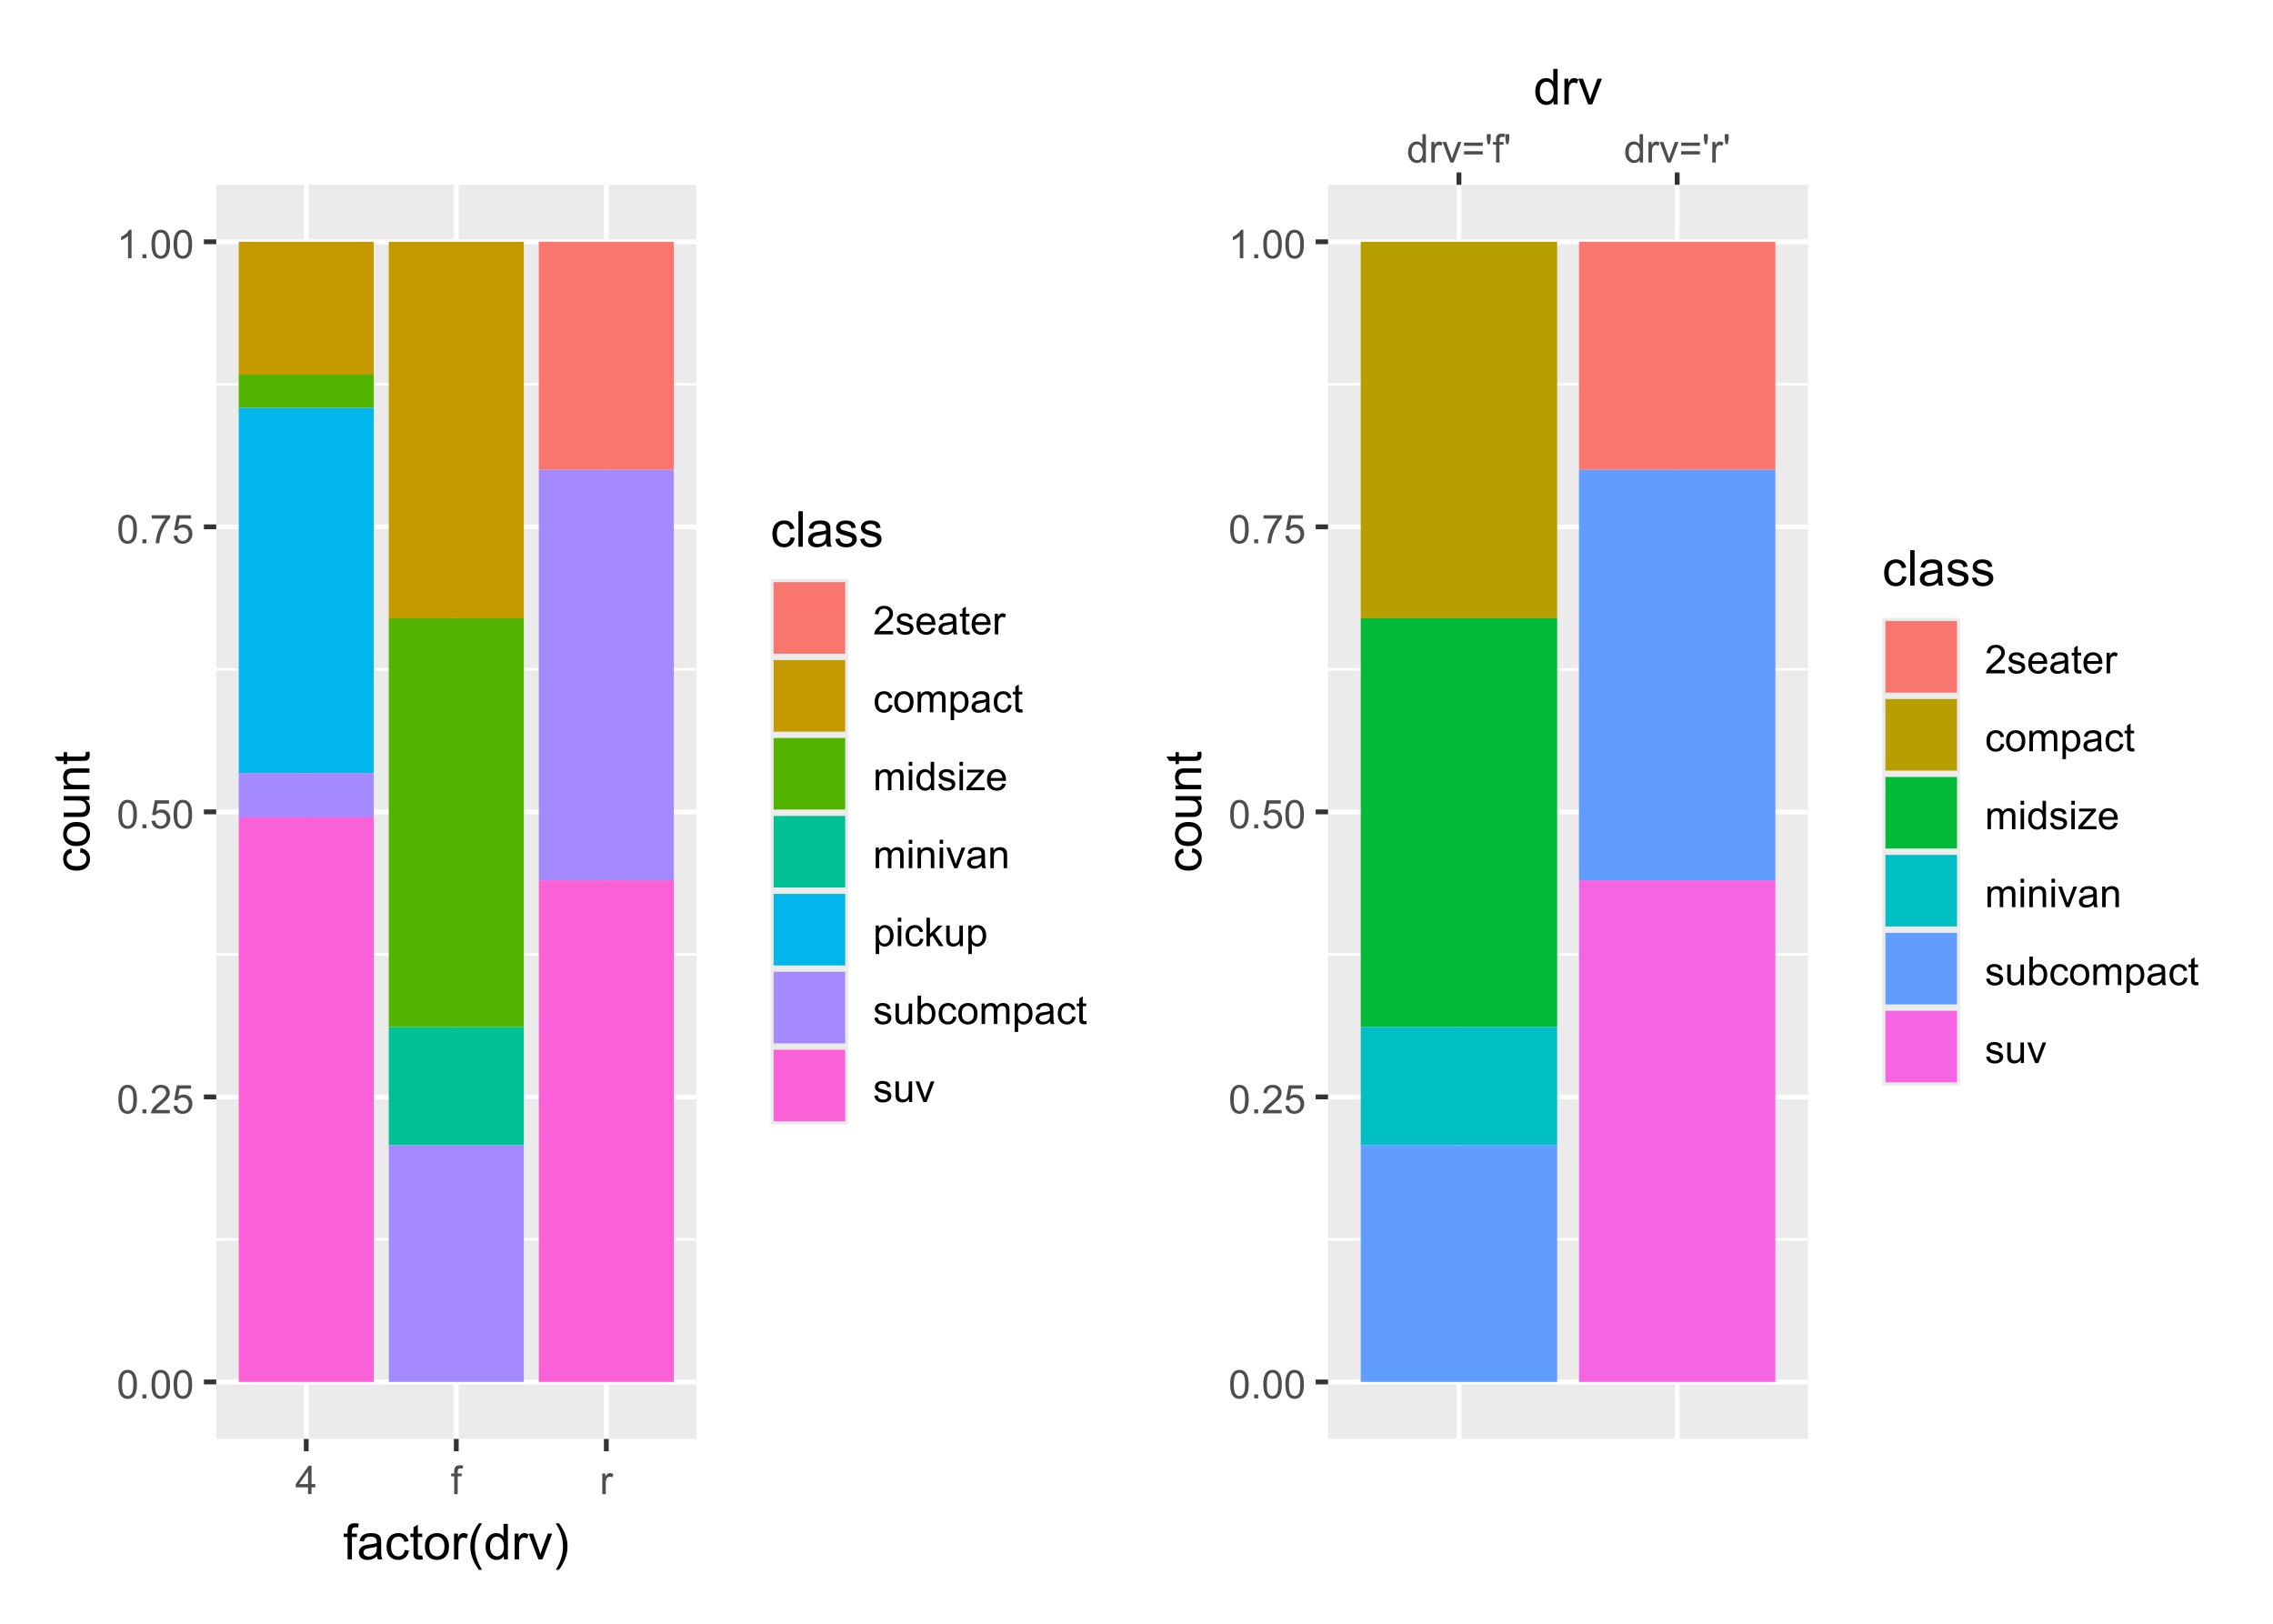 <?xml version="1.0" encoding="UTF-8"?>
<svg xmlns="http://www.w3.org/2000/svg" xmlns:xlink="http://www.w3.org/1999/xlink" width="504" height="360" viewBox="0 0 504 360">
<defs>
<g>
<g id="glyph-0-0">
<path d="M 0.367 -3.105 C 0.367 -3.852 0.441 -4.449 0.594 -4.906 C 0.75 -5.359 0.977 -5.711 1.277 -5.957 C 1.582 -6.203 1.961 -6.324 2.418 -6.324 C 2.758 -6.324 3.055 -6.258 3.309 -6.121 C 3.562 -5.984 3.773 -5.789 3.941 -5.531 C 4.105 -5.277 4.238 -4.965 4.332 -4.594 C 4.426 -4.227 4.473 -3.73 4.473 -3.105 C 4.473 -2.367 4.398 -1.77 4.246 -1.316 C 4.094 -0.863 3.867 -0.512 3.562 -0.266 C 3.262 -0.016 2.879 0.109 2.418 0.109 C 1.812 0.109 1.336 -0.109 0.988 -0.547 C 0.574 -1.07 0.367 -1.922 0.367 -3.105 M 1.16 -3.105 C 1.16 -2.074 1.281 -1.383 1.523 -1.043 C 1.766 -0.699 2.062 -0.527 2.418 -0.527 C 2.773 -0.527 3.074 -0.699 3.316 -1.043 C 3.559 -1.387 3.68 -2.074 3.68 -3.105 C 3.68 -4.145 3.559 -4.832 3.316 -5.172 C 3.074 -5.516 2.773 -5.684 2.41 -5.684 C 2.055 -5.684 1.773 -5.535 1.559 -5.234 C 1.293 -4.852 1.16 -4.141 1.16 -3.105 Z M 1.16 -3.105 "/>
</g>
<g id="glyph-0-1">
<path d="M 0.801 0 L 0.801 -0.883 L 1.68 -0.883 L 1.68 0 Z M 0.801 0 "/>
</g>
<g id="glyph-0-2">
<path d="M 4.43 -0.742 L 4.43 0 L 0.266 0 C 0.262 -0.188 0.289 -0.367 0.355 -0.539 C 0.461 -0.82 0.633 -1.102 0.867 -1.375 C 1.098 -1.648 1.438 -1.969 1.879 -2.328 C 2.562 -2.891 3.023 -3.336 3.266 -3.664 C 3.508 -3.992 3.625 -4.301 3.625 -4.594 C 3.625 -4.898 3.516 -5.16 3.297 -5.367 C 3.078 -5.578 2.793 -5.684 2.441 -5.684 C 2.066 -5.684 1.77 -5.574 1.547 -5.352 C 1.324 -5.125 1.211 -4.816 1.207 -4.422 L 0.414 -4.504 C 0.469 -5.098 0.672 -5.547 1.027 -5.859 C 1.383 -6.168 1.859 -6.324 2.457 -6.324 C 3.062 -6.324 3.539 -6.156 3.895 -5.824 C 4.246 -5.488 4.422 -5.07 4.422 -4.578 C 4.422 -4.324 4.371 -4.078 4.266 -3.832 C 4.164 -3.59 3.992 -3.332 3.754 -3.062 C 3.516 -2.793 3.117 -2.426 2.562 -1.957 C 2.098 -1.566 1.801 -1.301 1.668 -1.164 C 1.535 -1.023 1.426 -0.883 1.34 -0.742 Z M 4.43 -0.742 "/>
</g>
<g id="glyph-0-3">
<path d="M 0.367 -1.648 L 1.176 -1.719 C 1.238 -1.324 1.379 -1.027 1.598 -0.828 C 1.816 -0.629 2.078 -0.527 2.391 -0.527 C 2.762 -0.527 3.078 -0.668 3.336 -0.949 C 3.594 -1.23 3.723 -1.602 3.723 -2.066 C 3.723 -2.508 3.598 -2.855 3.348 -3.109 C 3.102 -3.367 2.777 -3.492 2.375 -3.492 C 2.125 -3.492 1.902 -3.438 1.703 -3.324 C 1.5 -3.211 1.344 -3.062 1.23 -2.883 L 0.504 -2.977 L 1.113 -6.215 L 4.246 -6.215 L 4.246 -5.473 L 1.73 -5.473 L 1.391 -3.781 C 1.77 -4.043 2.168 -4.176 2.582 -4.176 C 3.133 -4.176 3.598 -3.984 3.977 -3.605 C 4.352 -3.223 4.543 -2.734 4.543 -2.137 C 4.543 -1.566 4.375 -1.074 4.043 -0.656 C 3.641 -0.148 3.09 0.109 2.391 0.109 C 1.816 0.109 1.348 -0.055 0.984 -0.375 C 0.625 -0.695 0.418 -1.121 0.367 -1.648 Z M 0.367 -1.648 "/>
</g>
<g id="glyph-0-4">
<path d="M 0.418 -5.473 L 0.418 -6.219 L 4.496 -6.219 L 4.496 -5.617 C 4.094 -5.188 3.695 -4.621 3.301 -3.914 C 2.91 -3.207 2.605 -2.48 2.391 -1.73 C 2.234 -1.203 2.137 -0.629 2.094 0 L 1.297 0 C 1.305 -0.496 1.402 -1.094 1.59 -1.797 C 1.777 -2.496 2.043 -3.176 2.391 -3.828 C 2.738 -4.477 3.109 -5.027 3.504 -5.473 Z M 0.418 -5.473 "/>
</g>
<g id="glyph-0-5">
<path d="M 3.277 0 L 2.504 0 L 2.504 -4.93 C 2.32 -4.75 2.074 -4.574 1.773 -4.395 C 1.469 -4.219 1.199 -4.086 0.957 -3.996 L 0.957 -4.742 C 1.391 -4.945 1.77 -5.195 2.094 -5.484 C 2.418 -5.773 2.645 -6.055 2.781 -6.324 L 3.277 -6.324 Z M 3.277 0 "/>
</g>
<g id="glyph-0-6">
<path d="M 2.844 0 L 2.844 -1.508 L 0.113 -1.508 L 0.113 -2.219 L 2.988 -6.301 L 3.617 -6.301 L 3.617 -2.219 L 4.469 -2.219 L 4.469 -1.508 L 3.617 -1.508 L 3.617 0 L 2.844 0 M 2.844 -2.219 L 2.844 -5.059 L 0.871 -2.219 Z M 2.844 -2.219 "/>
</g>
<g id="glyph-0-7">
<path d="M 0.766 0 L 0.766 -3.961 L 0.082 -3.961 L 0.082 -4.562 L 0.766 -4.562 L 0.766 -5.047 C 0.766 -5.355 0.793 -5.582 0.848 -5.73 C 0.922 -5.934 1.051 -6.094 1.238 -6.219 C 1.426 -6.344 1.691 -6.406 2.027 -6.406 C 2.246 -6.406 2.488 -6.383 2.75 -6.328 L 2.633 -5.656 C 2.473 -5.684 2.32 -5.699 2.18 -5.699 C 1.945 -5.699 1.777 -5.648 1.68 -5.547 C 1.582 -5.445 1.535 -5.258 1.535 -4.984 L 1.535 -4.562 L 2.422 -4.562 L 2.422 -3.961 L 1.535 -3.961 L 1.535 0 Z M 0.766 0 "/>
</g>
<g id="glyph-0-8">
<path d="M 0.57 0 L 0.57 -4.562 L 1.266 -4.562 L 1.266 -3.871 C 1.445 -4.195 1.609 -4.41 1.758 -4.512 C 1.91 -4.613 2.074 -4.668 2.258 -4.668 C 2.516 -4.668 2.781 -4.582 3.051 -4.418 L 2.785 -3.699 C 2.594 -3.812 2.406 -3.867 2.219 -3.867 C 2.047 -3.867 1.895 -3.816 1.762 -3.715 C 1.629 -3.613 1.531 -3.473 1.473 -3.293 C 1.387 -3.016 1.344 -2.715 1.344 -2.391 L 1.344 0 Z M 0.57 0 "/>
</g>
<g id="glyph-0-9">
<path d="M 0.27 -1.363 L 1.035 -1.484 C 1.078 -1.176 1.199 -0.941 1.395 -0.777 C 1.59 -0.613 1.863 -0.531 2.219 -0.531 C 2.574 -0.531 2.836 -0.605 3.008 -0.75 C 3.18 -0.895 3.266 -1.062 3.266 -1.258 C 3.266 -1.434 3.191 -1.57 3.039 -1.672 C 2.934 -1.742 2.668 -1.828 2.246 -1.934 C 1.68 -2.078 1.285 -2.199 1.066 -2.305 C 0.848 -2.41 0.684 -2.555 0.57 -2.738 C 0.457 -2.926 0.398 -3.129 0.398 -3.352 C 0.398 -3.555 0.445 -3.742 0.539 -3.918 C 0.633 -4.09 0.758 -4.234 0.918 -4.348 C 1.039 -4.438 1.203 -4.512 1.41 -4.574 C 1.621 -4.637 1.844 -4.668 2.078 -4.668 C 2.438 -4.668 2.754 -4.613 3.023 -4.512 C 3.293 -4.41 3.492 -4.27 3.621 -4.094 C 3.75 -3.918 3.84 -3.68 3.891 -3.387 L 3.133 -3.281 C 3.098 -3.52 3 -3.699 2.832 -3.832 C 2.668 -3.965 2.438 -4.031 2.137 -4.031 C 1.781 -4.031 1.527 -3.973 1.375 -3.855 C 1.223 -3.738 1.148 -3.598 1.148 -3.441 C 1.148 -3.34 1.18 -3.25 1.242 -3.172 C 1.305 -3.09 1.402 -3.02 1.539 -2.965 C 1.617 -2.938 1.844 -2.871 2.223 -2.766 C 2.77 -2.621 3.148 -2.5 3.367 -2.41 C 3.582 -2.316 3.754 -2.18 3.875 -2.004 C 4 -1.824 4.059 -1.605 4.062 -1.34 C 4.059 -1.082 3.984 -0.84 3.836 -0.613 C 3.684 -0.383 3.469 -0.207 3.184 -0.082 C 2.902 0.039 2.578 0.102 2.223 0.102 C 1.629 0.102 1.176 -0.02 0.867 -0.266 C 0.555 -0.512 0.355 -0.879 0.27 -1.363 Z M 0.27 -1.363 "/>
</g>
<g id="glyph-0-10">
<path d="M 3.703 -1.469 L 4.504 -1.371 C 4.379 -0.902 4.145 -0.543 3.805 -0.285 C 3.461 -0.027 3.027 0.102 2.496 0.102 C 1.828 0.102 1.301 -0.102 0.91 -0.512 C 0.52 -0.926 0.32 -1.5 0.32 -2.242 C 0.32 -3.012 0.52 -3.605 0.914 -4.031 C 1.312 -4.453 1.824 -4.668 2.453 -4.668 C 3.062 -4.668 3.562 -4.457 3.949 -4.043 C 4.336 -3.629 4.527 -3.043 4.527 -2.289 C 4.527 -2.246 4.527 -2.176 4.523 -2.086 L 1.121 -2.086 C 1.148 -1.582 1.293 -1.199 1.547 -0.934 C 1.801 -0.664 2.121 -0.531 2.5 -0.531 C 2.785 -0.531 3.027 -0.605 3.227 -0.758 C 3.426 -0.906 3.586 -1.145 3.703 -1.469 M 1.164 -2.719 L 3.711 -2.719 C 3.68 -3.105 3.582 -3.391 3.422 -3.582 C 3.176 -3.883 2.855 -4.031 2.461 -4.031 C 2.105 -4.031 1.809 -3.91 1.566 -3.676 C 1.324 -3.438 1.191 -3.117 1.164 -2.719 Z M 1.164 -2.719 "/>
</g>
<g id="glyph-0-11">
<path d="M 3.559 -0.562 C 3.27 -0.32 2.996 -0.148 2.73 -0.047 C 2.465 0.055 2.18 0.102 1.879 0.102 C 1.375 0.102 0.992 -0.02 0.723 -0.266 C 0.453 -0.508 0.316 -0.82 0.316 -1.203 C 0.316 -1.426 0.367 -1.629 0.469 -1.816 C 0.57 -2 0.707 -2.148 0.871 -2.262 C 1.035 -2.371 1.219 -2.457 1.426 -2.516 C 1.578 -2.555 1.809 -2.594 2.113 -2.629 C 2.738 -2.703 3.199 -2.793 3.492 -2.895 C 3.496 -3.004 3.496 -3.07 3.496 -3.098 C 3.496 -3.414 3.426 -3.637 3.277 -3.766 C 3.082 -3.938 2.789 -4.027 2.398 -4.027 C 2.035 -4.027 1.766 -3.961 1.594 -3.836 C 1.418 -3.707 1.289 -3.48 1.207 -3.16 L 0.453 -3.262 C 0.52 -3.586 0.633 -3.848 0.789 -4.047 C 0.949 -4.246 1.176 -4.398 1.473 -4.504 C 1.773 -4.613 2.117 -4.668 2.508 -4.668 C 2.898 -4.668 3.215 -4.621 3.461 -4.527 C 3.703 -4.438 3.883 -4.32 3.996 -4.184 C 4.109 -4.043 4.191 -3.867 4.238 -3.656 C 4.262 -3.523 4.273 -3.289 4.273 -2.945 L 4.273 -1.914 C 4.273 -1.191 4.293 -0.738 4.324 -0.547 C 4.359 -0.355 4.422 -0.176 4.52 0 L 3.711 0 C 3.633 -0.16 3.582 -0.348 3.559 -0.562 M 3.492 -2.289 C 3.211 -2.176 2.793 -2.078 2.23 -2 C 1.91 -1.953 1.688 -1.902 1.555 -1.844 C 1.422 -1.785 1.32 -1.703 1.25 -1.594 C 1.18 -1.48 1.145 -1.359 1.145 -1.227 C 1.145 -1.02 1.223 -0.848 1.379 -0.711 C 1.535 -0.57 1.762 -0.504 2.062 -0.504 C 2.359 -0.504 2.625 -0.566 2.859 -0.699 C 3.09 -0.828 3.262 -1.008 3.367 -1.234 C 3.453 -1.406 3.492 -1.664 3.492 -2.008 Z M 3.492 -2.289 "/>
</g>
<g id="glyph-0-12">
<path d="M 2.27 -0.691 L 2.379 -0.008 C 2.164 0.039 1.969 0.059 1.797 0.059 C 1.516 0.059 1.297 0.016 1.145 -0.074 C 0.988 -0.16 0.879 -0.277 0.816 -0.422 C 0.754 -0.566 0.723 -0.871 0.723 -1.336 L 0.723 -3.961 L 0.156 -3.961 L 0.156 -4.562 L 0.723 -4.562 L 0.723 -5.695 L 1.492 -6.156 L 1.492 -4.562 L 2.27 -4.562 L 2.27 -3.961 L 1.492 -3.961 L 1.492 -1.293 C 1.492 -1.074 1.504 -0.93 1.531 -0.867 C 1.559 -0.805 1.602 -0.754 1.664 -0.719 C 1.727 -0.68 1.816 -0.66 1.93 -0.66 C 2.016 -0.66 2.129 -0.672 2.27 -0.691 Z M 2.27 -0.691 "/>
</g>
<g id="glyph-0-13">
<path d="M 3.559 -1.672 L 4.32 -1.574 C 4.234 -1.047 4.023 -0.637 3.68 -0.34 C 3.34 -0.047 2.918 0.102 2.418 0.102 C 1.793 0.102 1.293 -0.102 0.914 -0.508 C 0.535 -0.918 0.344 -1.504 0.344 -2.266 C 0.344 -2.758 0.426 -3.188 0.59 -3.559 C 0.754 -3.926 1 -4.203 1.336 -4.391 C 1.668 -4.574 2.031 -4.668 2.422 -4.668 C 2.918 -4.668 3.324 -4.543 3.641 -4.289 C 3.953 -4.039 4.156 -3.684 4.246 -3.223 L 3.492 -3.105 C 3.422 -3.414 3.297 -3.645 3.113 -3.797 C 2.93 -3.953 2.711 -4.031 2.453 -4.031 C 2.062 -4.031 1.746 -3.891 1.504 -3.613 C 1.262 -3.332 1.141 -2.891 1.141 -2.285 C 1.141 -1.672 1.258 -1.227 1.492 -0.949 C 1.727 -0.672 2.031 -0.531 2.41 -0.531 C 2.715 -0.531 2.969 -0.625 3.172 -0.812 C 3.375 -1 3.504 -1.285 3.559 -1.672 Z M 3.559 -1.672 "/>
</g>
<g id="glyph-0-14">
<path d="M 0.293 -2.281 C 0.293 -3.125 0.527 -3.754 0.996 -4.16 C 1.391 -4.496 1.867 -4.668 2.434 -4.668 C 3.059 -4.668 3.57 -4.461 3.969 -4.051 C 4.367 -3.641 4.566 -3.07 4.566 -2.348 C 4.566 -1.758 4.48 -1.297 4.305 -0.961 C 4.129 -0.625 3.871 -0.363 3.535 -0.176 C 3.199 0.012 2.832 0.102 2.434 0.102 C 1.793 0.102 1.277 -0.102 0.883 -0.512 C 0.488 -0.922 0.293 -1.512 0.293 -2.281 M 1.086 -2.281 C 1.086 -1.699 1.215 -1.258 1.469 -0.969 C 1.723 -0.68 2.047 -0.531 2.434 -0.531 C 2.816 -0.531 3.137 -0.68 3.391 -0.973 C 3.645 -1.262 3.773 -1.707 3.773 -2.309 C 3.773 -2.871 3.645 -3.301 3.387 -3.59 C 3.133 -3.879 2.812 -4.027 2.434 -4.027 C 2.047 -4.027 1.723 -3.883 1.469 -3.594 C 1.215 -3.305 1.086 -2.867 1.086 -2.281 Z M 1.086 -2.281 "/>
</g>
<g id="glyph-0-15">
<path d="M 0.578 0 L 0.578 -4.562 L 1.273 -4.562 L 1.273 -3.922 C 1.414 -4.148 1.605 -4.328 1.844 -4.461 C 2.082 -4.598 2.352 -4.668 2.656 -4.668 C 2.992 -4.668 3.27 -4.598 3.488 -4.457 C 3.703 -4.316 3.855 -4.121 3.945 -3.867 C 4.305 -4.398 4.773 -4.668 5.355 -4.668 C 5.805 -4.668 6.156 -4.543 6.398 -4.289 C 6.641 -4.039 6.762 -3.652 6.762 -3.133 L 6.762 0 L 5.996 0 L 5.996 -2.875 C 5.996 -3.184 5.969 -3.406 5.918 -3.543 C 5.867 -3.68 5.777 -3.789 5.645 -3.871 C 5.516 -3.953 5.359 -3.996 5.184 -3.996 C 4.859 -3.996 4.594 -3.891 4.383 -3.676 C 4.172 -3.461 4.066 -3.121 4.066 -2.652 L 4.066 0 L 3.293 0 L 3.293 -2.965 C 3.293 -3.309 3.227 -3.566 3.102 -3.738 C 2.977 -3.91 2.77 -3.996 2.484 -3.996 C 2.266 -3.996 2.066 -3.938 1.879 -3.824 C 1.695 -3.711 1.562 -3.543 1.477 -3.32 C 1.395 -3.102 1.352 -2.781 1.352 -2.367 L 1.352 0 Z M 0.578 0 "/>
</g>
<g id="glyph-0-16">
<path d="M 0.578 1.75 L 0.578 -4.562 L 1.285 -4.562 L 1.285 -3.969 C 1.449 -4.203 1.637 -4.375 1.848 -4.492 C 2.059 -4.609 2.309 -4.668 2.609 -4.668 C 2.996 -4.668 3.34 -4.566 3.641 -4.367 C 3.938 -4.164 4.164 -3.883 4.312 -3.516 C 4.465 -3.152 4.543 -2.75 4.543 -2.316 C 4.543 -1.848 4.457 -1.43 4.289 -1.055 C 4.121 -0.68 3.879 -0.395 3.559 -0.195 C 3.242 0.004 2.906 0.102 2.551 0.102 C 2.293 0.102 2.062 0.047 1.859 -0.059 C 1.652 -0.168 1.484 -0.305 1.352 -0.473 L 1.352 1.75 L 0.578 1.75 M 1.281 -2.258 C 1.281 -1.668 1.398 -1.234 1.637 -0.953 C 1.875 -0.672 2.164 -0.531 2.5 -0.531 C 2.844 -0.531 3.141 -0.68 3.383 -0.969 C 3.629 -1.258 3.75 -1.711 3.75 -2.32 C 3.75 -2.902 3.633 -3.336 3.391 -3.625 C 3.152 -3.914 2.867 -4.059 2.535 -4.062 C 2.207 -4.059 1.914 -3.906 1.66 -3.598 C 1.406 -3.289 1.281 -2.844 1.281 -2.258 Z M 1.281 -2.258 "/>
</g>
<g id="glyph-0-17">
<path d="M 0.586 -5.41 L 0.586 -6.301 L 1.359 -6.301 L 1.359 -5.41 L 0.586 -5.41 M 0.586 0 L 0.586 -4.562 L 1.359 -4.562 L 1.359 0 Z M 0.586 0 "/>
</g>
<g id="glyph-0-18">
<path d="M 3.539 0 L 3.539 -0.574 C 3.25 -0.125 2.824 0.102 2.266 0.102 C 1.902 0.102 1.566 0.004 1.262 -0.199 C 0.957 -0.398 0.719 -0.68 0.551 -1.039 C 0.383 -1.398 0.301 -1.809 0.301 -2.277 C 0.301 -2.734 0.375 -3.145 0.527 -3.516 C 0.68 -3.887 0.906 -4.172 1.211 -4.371 C 1.516 -4.566 1.855 -4.668 2.23 -4.668 C 2.504 -4.668 2.75 -4.609 2.965 -4.492 C 3.18 -4.375 3.355 -4.227 3.488 -4.039 L 3.488 -6.301 L 4.258 -6.301 L 4.258 0 L 3.539 0 M 1.094 -2.277 C 1.094 -1.691 1.219 -1.258 1.465 -0.969 C 1.711 -0.676 2.004 -0.531 2.336 -0.531 C 2.676 -0.531 2.961 -0.672 3.199 -0.949 C 3.434 -1.223 3.555 -1.645 3.555 -2.211 C 3.555 -2.836 3.434 -3.297 3.191 -3.59 C 2.953 -3.879 2.656 -4.027 2.305 -4.027 C 1.961 -4.027 1.672 -3.887 1.441 -3.605 C 1.211 -3.324 1.094 -2.883 1.094 -2.277 Z M 1.094 -2.277 "/>
</g>
<g id="glyph-0-19">
<path d="M 0.172 0 L 0.172 -0.629 L 3.078 -3.961 C 2.746 -3.945 2.457 -3.938 2.203 -3.938 L 0.344 -3.938 L 0.344 -4.562 L 4.074 -4.562 L 4.074 -4.051 L 1.602 -1.156 L 1.125 -0.629 C 1.473 -0.652 1.797 -0.664 2.102 -0.664 L 4.211 -0.664 L 4.211 0 Z M 0.172 0 "/>
</g>
<g id="glyph-0-20">
<path d="M 0.578 0 L 0.578 -4.562 L 1.277 -4.562 L 1.277 -3.914 C 1.609 -4.414 2.094 -4.668 2.727 -4.668 C 3.004 -4.668 3.258 -4.617 3.488 -4.52 C 3.719 -4.418 3.891 -4.289 4.004 -4.129 C 4.121 -3.969 4.199 -3.777 4.246 -3.559 C 4.273 -3.414 4.289 -3.164 4.289 -2.805 L 4.289 0 L 3.516 0 L 3.516 -2.777 C 3.516 -3.09 3.484 -3.328 3.426 -3.484 C 3.363 -3.641 3.258 -3.762 3.105 -3.855 C 2.953 -3.949 2.773 -3.996 2.566 -3.996 C 2.234 -3.996 1.953 -3.891 1.711 -3.684 C 1.473 -3.473 1.352 -3.078 1.352 -2.492 L 1.352 0 Z M 0.578 0 "/>
</g>
<g id="glyph-0-21">
<path d="M 1.848 0 L 0.113 -4.562 L 0.93 -4.562 L 1.906 -1.832 C 2.016 -1.535 2.109 -1.23 2.199 -0.91 C 2.27 -1.152 2.363 -1.441 2.488 -1.777 L 3.504 -4.562 L 4.297 -4.562 L 2.57 0 Z M 1.848 0 "/>
</g>
<g id="glyph-0-22">
<path d="M 0.586 0 L 0.586 -6.301 L 1.359 -6.301 L 1.359 -2.707 L 3.188 -4.562 L 4.188 -4.562 L 2.445 -2.871 L 4.367 0 L 3.41 0 L 1.902 -2.332 L 1.359 -1.809 L 1.359 0 Z M 0.586 0 "/>
</g>
<g id="glyph-0-23">
<path d="M 3.57 0 L 3.57 -0.672 C 3.215 -0.156 2.734 0.102 2.121 0.102 C 1.852 0.102 1.602 0.051 1.367 -0.051 C 1.137 -0.156 0.961 -0.285 0.848 -0.441 C 0.734 -0.598 0.656 -0.789 0.609 -1.016 C 0.578 -1.164 0.562 -1.406 0.562 -1.734 L 0.562 -4.562 L 1.336 -4.562 L 1.336 -2.031 C 1.336 -1.629 1.352 -1.355 1.383 -1.215 C 1.434 -1.012 1.535 -0.852 1.691 -0.738 C 1.852 -0.621 2.047 -0.562 2.277 -0.562 C 2.508 -0.562 2.727 -0.621 2.93 -0.742 C 3.133 -0.859 3.277 -1.023 3.363 -1.227 C 3.445 -1.43 3.488 -1.73 3.488 -2.117 L 3.488 -4.562 L 4.262 -4.562 L 4.262 0 Z M 3.57 0 "/>
</g>
<g id="glyph-0-24">
<path d="M 1.293 0 L 0.574 0 L 0.574 -6.301 L 1.348 -6.301 L 1.348 -4.051 C 1.676 -4.461 2.094 -4.668 2.602 -4.668 C 2.879 -4.668 3.145 -4.609 3.398 -4.496 C 3.648 -4.383 3.855 -4.223 4.016 -4.02 C 4.176 -3.816 4.305 -3.566 4.395 -3.277 C 4.488 -2.988 4.531 -2.68 4.531 -2.352 C 4.531 -1.57 4.34 -0.965 3.953 -0.539 C 3.566 -0.109 3.102 0.102 2.562 0.102 C 2.023 0.102 1.602 -0.121 1.293 -0.57 L 1.293 0 M 1.285 -2.316 C 1.285 -1.77 1.359 -1.375 1.508 -1.129 C 1.75 -0.73 2.082 -0.531 2.496 -0.531 C 2.836 -0.531 3.125 -0.68 3.375 -0.973 C 3.621 -1.266 3.742 -1.703 3.742 -2.285 C 3.742 -2.883 3.625 -3.32 3.387 -3.605 C 3.152 -3.891 2.867 -4.031 2.531 -4.031 C 2.191 -4.031 1.902 -3.883 1.656 -3.59 C 1.406 -3.297 1.285 -2.871 1.285 -2.316 Z M 1.285 -2.316 "/>
</g>
<g id="glyph-0-25">
<path d="M 4.648 -3.703 L 0.488 -3.703 L 0.488 -4.426 L 4.648 -4.426 L 4.648 -3.703 M 4.648 -1.793 L 0.488 -1.793 L 0.488 -2.516 L 4.648 -2.516 Z M 4.648 -1.793 "/>
</g>
<g id="glyph-0-26">
<path d="M 0.586 -4.07 L 0.387 -5.246 L 0.387 -6.301 L 1.266 -6.301 L 1.266 -5.246 L 1.062 -4.07 Z M 0.586 -4.07 "/>
</g>
<g id="glyph-1-0">
<path d="M 0.957 0 L 0.957 -4.953 L 0.102 -4.953 L 0.102 -5.703 L 0.957 -5.703 L 0.957 -6.312 C 0.957 -6.695 0.988 -6.98 1.059 -7.164 C 1.152 -7.414 1.316 -7.617 1.551 -7.773 C 1.785 -7.93 2.113 -8.008 2.535 -8.008 C 2.809 -8.008 3.109 -7.977 3.438 -7.91 L 3.293 -7.07 C 3.094 -7.105 2.902 -7.121 2.723 -7.121 C 2.43 -7.121 2.223 -7.059 2.102 -6.934 C 1.977 -6.809 1.918 -6.574 1.918 -6.23 L 1.918 -5.703 L 3.031 -5.703 L 3.031 -4.953 L 1.918 -4.953 L 1.918 0 Z M 0.957 0 "/>
</g>
<g id="glyph-1-1">
<path d="M 4.445 -0.703 C 4.09 -0.398 3.746 -0.184 3.414 -0.059 C 3.082 0.066 2.727 0.129 2.348 0.129 C 1.719 0.129 1.238 -0.023 0.902 -0.332 C 0.566 -0.637 0.398 -1.027 0.398 -1.504 C 0.398 -1.781 0.461 -2.039 0.59 -2.27 C 0.715 -2.5 0.883 -2.688 1.086 -2.824 C 1.293 -2.965 1.523 -3.07 1.781 -3.141 C 1.973 -3.191 2.258 -3.242 2.641 -3.289 C 3.422 -3.379 3.996 -3.492 4.367 -3.621 C 4.371 -3.754 4.371 -3.836 4.371 -3.871 C 4.371 -4.266 4.281 -4.543 4.098 -4.703 C 3.852 -4.922 3.484 -5.031 2.996 -5.031 C 2.543 -5.031 2.207 -4.953 1.988 -4.793 C 1.773 -4.633 1.613 -4.352 1.508 -3.949 L 0.562 -4.078 C 0.648 -4.48 0.793 -4.809 0.988 -5.059 C 1.184 -5.305 1.469 -5.496 1.844 -5.633 C 2.215 -5.766 2.645 -5.832 3.137 -5.832 C 3.625 -5.832 4.02 -5.777 4.324 -5.66 C 4.629 -5.547 4.852 -5.402 4.996 -5.23 C 5.137 -5.055 5.238 -4.836 5.297 -4.57 C 5.328 -4.406 5.344 -4.109 5.344 -3.68 L 5.344 -2.391 C 5.344 -1.492 5.363 -0.922 5.406 -0.684 C 5.445 -0.445 5.527 -0.219 5.648 0 L 4.641 0 C 4.539 -0.199 4.477 -0.434 4.445 -0.703 M 4.367 -2.863 C 4.016 -2.719 3.488 -2.598 2.789 -2.496 C 2.391 -2.441 2.109 -2.375 1.945 -2.305 C 1.781 -2.234 1.652 -2.129 1.562 -1.988 C 1.473 -1.852 1.43 -1.699 1.43 -1.531 C 1.43 -1.273 1.527 -1.059 1.723 -0.887 C 1.918 -0.715 2.203 -0.629 2.578 -0.629 C 2.949 -0.629 3.281 -0.711 3.57 -0.871 C 3.863 -1.035 4.074 -1.258 4.211 -1.543 C 4.316 -1.762 4.367 -2.082 4.367 -2.508 Z M 4.367 -2.863 "/>
</g>
<g id="glyph-1-2">
<path d="M 4.445 -2.09 L 5.398 -1.965 C 5.293 -1.312 5.027 -0.797 4.602 -0.426 C 4.172 -0.055 3.648 0.129 3.023 0.129 C 2.242 0.129 1.617 -0.125 1.141 -0.637 C 0.668 -1.148 0.43 -1.879 0.43 -2.832 C 0.43 -3.445 0.531 -3.984 0.734 -4.445 C 0.941 -4.91 1.25 -5.254 1.668 -5.488 C 2.086 -5.719 2.539 -5.832 3.031 -5.832 C 3.648 -5.832 4.156 -5.676 4.551 -5.363 C 4.941 -5.051 5.195 -4.605 5.305 -4.027 L 4.367 -3.883 C 4.277 -4.266 4.117 -4.555 3.891 -4.75 C 3.664 -4.941 3.391 -5.039 3.066 -5.039 C 2.578 -5.039 2.184 -4.863 1.879 -4.516 C 1.574 -4.164 1.422 -3.613 1.422 -2.859 C 1.422 -2.09 1.57 -1.535 1.863 -1.188 C 2.156 -0.84 2.539 -0.664 3.012 -0.664 C 3.395 -0.664 3.711 -0.781 3.965 -1.016 C 4.219 -1.246 4.379 -1.605 4.445 -2.09 Z M 4.445 -2.09 "/>
</g>
<g id="glyph-1-3">
<path d="M 2.836 -0.863 L 2.977 -0.012 C 2.703 0.047 2.461 0.074 2.246 0.074 C 1.895 0.074 1.621 0.02 1.43 -0.09 C 1.234 -0.203 1.098 -0.348 1.02 -0.527 C 0.941 -0.711 0.902 -1.09 0.902 -1.672 L 0.902 -4.953 L 0.195 -4.953 L 0.195 -5.703 L 0.902 -5.703 L 0.902 -7.117 L 1.863 -7.695 L 1.863 -5.703 L 2.836 -5.703 L 2.836 -4.953 L 1.863 -4.953 L 1.863 -1.617 C 1.863 -1.34 1.879 -1.164 1.914 -1.086 C 1.949 -1.008 2.004 -0.945 2.082 -0.898 C 2.16 -0.852 2.27 -0.828 2.41 -0.828 C 2.52 -0.828 2.66 -0.84 2.836 -0.863 Z M 2.836 -0.863 "/>
</g>
<g id="glyph-1-4">
<path d="M 0.367 -2.852 C 0.367 -3.91 0.66 -4.691 1.246 -5.199 C 1.738 -5.621 2.336 -5.832 3.039 -5.832 C 3.824 -5.832 4.465 -5.574 4.961 -5.062 C 5.461 -4.547 5.711 -3.84 5.711 -2.934 C 5.711 -2.199 5.598 -1.621 5.379 -1.199 C 5.16 -0.781 4.84 -0.453 4.418 -0.219 C 3.996 0.012 3.539 0.129 3.039 0.129 C 2.242 0.129 1.598 -0.129 1.105 -0.641 C 0.613 -1.152 0.367 -1.891 0.367 -2.852 M 1.359 -2.852 C 1.359 -2.121 1.52 -1.574 1.836 -1.211 C 2.156 -0.848 2.555 -0.664 3.039 -0.664 C 3.52 -0.664 3.918 -0.848 4.238 -1.215 C 4.555 -1.578 4.715 -2.137 4.715 -2.883 C 4.715 -3.59 4.555 -4.125 4.234 -4.488 C 3.914 -4.852 3.516 -5.031 3.039 -5.031 C 2.555 -5.031 2.156 -4.852 1.836 -4.492 C 1.52 -4.129 1.359 -3.582 1.359 -2.852 Z M 1.359 -2.852 "/>
</g>
<g id="glyph-1-5">
<path d="M 0.715 0 L 0.715 -5.703 L 1.586 -5.703 L 1.586 -4.84 C 1.805 -5.242 2.012 -5.512 2.199 -5.641 C 2.387 -5.77 2.594 -5.832 2.82 -5.832 C 3.145 -5.832 3.477 -5.73 3.812 -5.523 L 3.48 -4.625 C 3.242 -4.766 3.008 -4.832 2.773 -4.836 C 2.559 -4.832 2.371 -4.77 2.203 -4.645 C 2.035 -4.516 1.914 -4.34 1.844 -4.113 C 1.734 -3.77 1.68 -3.395 1.68 -2.984 L 1.68 0 Z M 0.715 0 "/>
</g>
<g id="glyph-1-6">
<path d="M 2.574 2.316 C 2.039 1.641 1.59 0.855 1.219 -0.047 C 0.852 -0.949 0.664 -1.887 0.664 -2.852 C 0.664 -3.703 0.805 -4.52 1.078 -5.301 C 1.402 -6.207 1.898 -7.109 2.574 -8.008 L 3.266 -8.008 C 2.832 -7.262 2.547 -6.73 2.406 -6.414 C 2.188 -5.918 2.016 -5.402 1.891 -4.867 C 1.738 -4.195 1.66 -3.523 1.66 -2.848 C 1.66 -1.125 2.195 0.598 3.266 2.316 Z M 2.574 2.316 "/>
</g>
<g id="glyph-1-7">
<path d="M 4.426 0 L 4.426 -0.719 C 4.062 -0.152 3.531 0.129 2.832 0.129 C 2.375 0.129 1.957 0.004 1.578 -0.246 C 1.195 -0.496 0.898 -0.848 0.691 -1.297 C 0.48 -1.746 0.375 -2.262 0.375 -2.848 C 0.375 -3.414 0.473 -3.934 0.66 -4.395 C 0.852 -4.859 1.137 -5.215 1.516 -5.461 C 1.895 -5.711 2.32 -5.832 2.789 -5.832 C 3.133 -5.832 3.438 -5.762 3.707 -5.617 C 3.977 -5.469 4.191 -5.281 4.359 -5.047 L 4.359 -7.875 L 5.324 -7.875 L 5.324 0 L 4.426 0 M 1.371 -2.848 C 1.371 -2.117 1.523 -1.57 1.832 -1.207 C 2.141 -0.848 2.504 -0.664 2.922 -0.664 C 3.344 -0.664 3.703 -0.84 4 -1.184 C 4.293 -1.531 4.441 -2.059 4.441 -2.766 C 4.441 -3.547 4.293 -4.121 3.992 -4.484 C 3.691 -4.852 3.32 -5.031 2.879 -5.031 C 2.449 -5.031 2.09 -4.855 1.801 -4.508 C 1.516 -4.156 1.371 -3.602 1.371 -2.848 Z M 1.371 -2.848 "/>
</g>
<g id="glyph-1-8">
<path d="M 2.309 0 L 0.141 -5.703 L 1.16 -5.703 L 2.383 -2.289 C 2.516 -1.918 2.641 -1.535 2.75 -1.141 C 2.836 -1.438 2.957 -1.801 3.109 -2.223 L 4.379 -5.703 L 5.371 -5.703 L 3.211 0 Z M 2.309 0 "/>
</g>
<g id="glyph-1-9">
<path d="M 1.359 2.316 L 0.664 2.316 C 1.738 0.598 2.273 -1.125 2.273 -2.848 C 2.273 -3.52 2.195 -4.188 2.039 -4.852 C 1.918 -5.387 1.75 -5.902 1.531 -6.398 C 1.391 -6.719 1.102 -7.258 0.664 -8.008 L 1.359 -8.008 C 2.031 -7.109 2.531 -6.207 2.852 -5.301 C 3.129 -4.52 3.266 -3.703 3.266 -2.852 C 3.266 -1.887 3.082 -0.949 2.711 -0.047 C 2.34 0.855 1.891 1.641 1.359 2.316 Z M 1.359 2.316 "/>
</g>
<g id="glyph-1-10">
<path d="M 0.703 0 L 0.703 -7.875 L 1.672 -7.875 L 1.672 0 Z M 0.703 0 "/>
</g>
<g id="glyph-1-11">
<path d="M 0.34 -1.703 L 1.293 -1.852 C 1.348 -1.469 1.496 -1.176 1.742 -0.973 C 1.988 -0.77 2.332 -0.664 2.773 -0.664 C 3.215 -0.664 3.547 -0.758 3.758 -0.938 C 3.977 -1.117 4.082 -1.332 4.082 -1.574 C 4.082 -1.793 3.988 -1.965 3.797 -2.09 C 3.664 -2.176 3.336 -2.285 2.809 -2.418 C 2.102 -2.598 1.609 -2.75 1.336 -2.883 C 1.062 -3.012 0.852 -3.191 0.711 -3.426 C 0.57 -3.656 0.5 -3.91 0.5 -4.188 C 0.5 -4.445 0.559 -4.68 0.676 -4.895 C 0.789 -5.113 0.949 -5.293 1.148 -5.438 C 1.301 -5.547 1.504 -5.641 1.766 -5.719 C 2.023 -5.793 2.301 -5.832 2.602 -5.832 C 3.047 -5.832 3.441 -5.77 3.777 -5.641 C 4.117 -5.512 4.367 -5.336 4.527 -5.117 C 4.688 -4.895 4.801 -4.602 4.859 -4.234 L 3.914 -4.102 C 3.871 -4.398 3.75 -4.625 3.543 -4.789 C 3.336 -4.957 3.047 -5.039 2.668 -5.039 C 2.227 -5.039 1.91 -4.965 1.719 -4.816 C 1.527 -4.672 1.434 -4.5 1.434 -4.301 C 1.434 -4.176 1.473 -4.062 1.551 -3.965 C 1.633 -3.859 1.754 -3.773 1.922 -3.707 C 2.02 -3.672 2.305 -3.586 2.777 -3.461 C 3.461 -3.277 3.938 -3.125 4.207 -3.012 C 4.48 -2.895 4.691 -2.727 4.844 -2.504 C 5 -2.281 5.074 -2.004 5.074 -1.676 C 5.074 -1.352 4.98 -1.051 4.793 -0.766 C 4.605 -0.48 4.336 -0.262 3.98 -0.105 C 3.625 0.051 3.223 0.129 2.777 0.129 C 2.035 0.129 1.473 -0.023 1.082 -0.332 C 0.695 -0.641 0.445 -1.098 0.34 -1.703 Z M 0.34 -1.703 "/>
</g>
<g id="glyph-2-0">
<path d="M -2.09 -4.445 L -1.965 -5.398 C -1.309 -5.293 -0.797 -5.027 -0.426 -4.602 C -0.055 -4.172 0.129 -3.648 0.129 -3.023 C 0.129 -2.242 -0.125 -1.617 -0.637 -1.141 C -1.148 -0.668 -1.879 -0.43 -2.832 -0.43 C -3.445 -0.43 -3.984 -0.531 -4.445 -0.734 C -4.91 -0.941 -5.254 -1.25 -5.488 -1.668 C -5.719 -2.086 -5.832 -2.539 -5.832 -3.031 C -5.832 -3.648 -5.676 -4.156 -5.363 -4.551 C -5.051 -4.941 -4.605 -5.195 -4.027 -5.305 L -3.883 -4.367 C -4.266 -4.277 -4.555 -4.117 -4.75 -3.891 C -4.941 -3.664 -5.039 -3.391 -5.039 -3.066 C -5.039 -2.578 -4.863 -2.184 -4.516 -1.879 C -4.164 -1.574 -3.613 -1.422 -2.859 -1.422 C -2.09 -1.422 -1.535 -1.57 -1.188 -1.863 C -0.84 -2.156 -0.664 -2.539 -0.664 -3.012 C -0.664 -3.395 -0.781 -3.711 -1.016 -3.965 C -1.246 -4.219 -1.605 -4.379 -2.09 -4.445 Z M -2.09 -4.445 "/>
</g>
<g id="glyph-2-1">
<path d="M -2.852 -0.367 C -3.91 -0.367 -4.691 -0.66 -5.199 -1.246 C -5.621 -1.738 -5.832 -2.336 -5.832 -3.039 C -5.832 -3.824 -5.574 -4.465 -5.062 -4.961 C -4.547 -5.461 -3.84 -5.711 -2.934 -5.711 C -2.199 -5.711 -1.621 -5.598 -1.199 -5.379 C -0.781 -5.16 -0.453 -4.84 -0.219 -4.418 C 0.012 -3.996 0.129 -3.539 0.129 -3.039 C 0.129 -2.242 -0.129 -1.598 -0.641 -1.105 C -1.152 -0.613 -1.891 -0.367 -2.852 -0.367 M -2.852 -1.359 C -2.121 -1.359 -1.574 -1.52 -1.211 -1.836 C -0.848 -2.156 -0.664 -2.555 -0.664 -3.039 C -0.664 -3.52 -0.848 -3.918 -1.215 -4.238 C -1.578 -4.555 -2.137 -4.715 -2.883 -4.715 C -3.59 -4.715 -4.125 -4.555 -4.488 -4.234 C -4.852 -3.914 -5.031 -3.516 -5.031 -3.039 C -5.031 -2.559 -4.852 -2.156 -4.492 -1.836 C -4.129 -1.52 -3.582 -1.359 -2.852 -1.359 Z M -2.852 -1.359 "/>
</g>
<g id="glyph-2-2">
<path d="M 0 -4.465 L -0.836 -4.465 C -0.191 -4.02 0.129 -3.414 0.129 -2.652 C 0.129 -2.316 0.062 -2.004 -0.062 -1.711 C -0.191 -1.418 -0.355 -1.203 -0.551 -1.062 C -0.746 -0.918 -0.984 -0.82 -1.266 -0.762 C -1.457 -0.723 -1.758 -0.703 -2.172 -0.703 L -5.703 -0.703 L -5.703 -1.672 L -2.539 -1.672 C -2.035 -1.672 -1.695 -1.691 -1.52 -1.73 C -1.266 -1.789 -1.066 -1.918 -0.922 -2.117 C -0.777 -2.312 -0.703 -2.555 -0.703 -2.848 C -0.703 -3.137 -0.777 -3.41 -0.926 -3.664 C -1.074 -3.918 -1.277 -4.098 -1.535 -4.203 C -1.789 -4.309 -2.16 -4.359 -2.648 -4.359 L -5.703 -4.359 L -5.703 -5.328 L 0 -5.328 Z M 0 -4.465 "/>
</g>
<g id="glyph-2-3">
<path d="M 0 -0.727 L -5.703 -0.727 L -5.703 -1.594 L -4.895 -1.594 C -5.52 -2.016 -5.832 -2.621 -5.832 -3.41 C -5.832 -3.754 -5.77 -4.07 -5.648 -4.359 C -5.523 -4.648 -5.363 -4.863 -5.16 -5.008 C -4.961 -5.148 -4.723 -5.25 -4.445 -5.305 C -4.27 -5.344 -3.953 -5.359 -3.508 -5.359 L 0 -5.359 L 0 -4.395 L -3.469 -4.395 C -3.863 -4.395 -4.156 -4.355 -4.352 -4.281 C -4.547 -4.207 -4.703 -4.07 -4.82 -3.879 C -4.938 -3.688 -4.996 -3.465 -4.996 -3.207 C -4.996 -2.793 -4.863 -2.438 -4.602 -2.141 C -4.34 -1.84 -3.844 -1.691 -3.117 -1.691 L 0 -1.691 Z M 0 -0.727 "/>
</g>
<g id="glyph-2-4">
<path d="M -0.863 -2.836 L -0.012 -2.977 C 0.047 -2.703 0.074 -2.461 0.074 -2.246 C 0.074 -1.895 0.02 -1.621 -0.09 -1.43 C -0.203 -1.234 -0.348 -1.098 -0.527 -1.02 C -0.711 -0.941 -1.09 -0.902 -1.672 -0.902 L -4.953 -0.902 L -4.953 -0.195 L -5.703 -0.195 L -5.703 -0.902 L -7.117 -0.902 L -7.695 -1.863 L -5.703 -1.863 L -5.703 -2.836 L -4.953 -2.836 L -4.953 -1.863 L -1.617 -1.863 C -1.34 -1.863 -1.164 -1.879 -1.086 -1.914 C -1.008 -1.949 -0.945 -2.004 -0.898 -2.082 C -0.852 -2.16 -0.828 -2.27 -0.828 -2.41 C -0.828 -2.52 -0.84 -2.66 -0.863 -2.836 Z M -0.863 -2.836 "/>
</g>
</g>
<clipPath id="clip-0">
<path clip-rule="nonzero" d="M 5.48 5.48 L 252 5.48 L 252 354.523 L 5.48 354.523 Z M 5.48 5.48 "/>
</clipPath>
<clipPath id="clip-1">
<path clip-rule="nonzero" d="M 47.945 40.969 L 154.395 40.969 L 154.395 319.027 L 47.945 319.027 Z M 47.945 40.969 "/>
</clipPath>
<clipPath id="clip-2">
<path clip-rule="nonzero" d="M 47.945 274 L 154.395 274 L 154.395 276 L 47.945 276 Z M 47.945 274 "/>
</clipPath>
<clipPath id="clip-3">
<path clip-rule="nonzero" d="M 47.945 211 L 154.395 211 L 154.395 212 L 47.945 212 Z M 47.945 211 "/>
</clipPath>
<clipPath id="clip-4">
<path clip-rule="nonzero" d="M 47.945 148 L 154.395 148 L 154.395 149 L 47.945 149 Z M 47.945 148 "/>
</clipPath>
<clipPath id="clip-5">
<path clip-rule="nonzero" d="M 47.945 84 L 154.395 84 L 154.395 86 L 47.945 86 Z M 47.945 84 "/>
</clipPath>
<clipPath id="clip-6">
<path clip-rule="nonzero" d="M 47.945 305 L 154.395 305 L 154.395 307 L 47.945 307 Z M 47.945 305 "/>
</clipPath>
<clipPath id="clip-7">
<path clip-rule="nonzero" d="M 47.945 242 L 154.395 242 L 154.395 244 L 47.945 244 Z M 47.945 242 "/>
</clipPath>
<clipPath id="clip-8">
<path clip-rule="nonzero" d="M 47.945 179 L 154.395 179 L 154.395 181 L 47.945 181 Z M 47.945 179 "/>
</clipPath>
<clipPath id="clip-9">
<path clip-rule="nonzero" d="M 47.945 116 L 154.395 116 L 154.395 118 L 47.945 118 Z M 47.945 116 "/>
</clipPath>
<clipPath id="clip-10">
<path clip-rule="nonzero" d="M 47.945 53 L 154.395 53 L 154.395 55 L 47.945 55 Z M 47.945 53 "/>
</clipPath>
<clipPath id="clip-11">
<path clip-rule="nonzero" d="M 67 40.969 L 69 40.969 L 69 319.027 L 67 319.027 Z M 67 40.969 "/>
</clipPath>
<clipPath id="clip-12">
<path clip-rule="nonzero" d="M 100 40.969 L 102 40.969 L 102 319.027 L 100 319.027 Z M 100 40.969 "/>
</clipPath>
<clipPath id="clip-13">
<path clip-rule="nonzero" d="M 133 40.969 L 135 40.969 L 135 319.027 L 133 319.027 Z M 133 40.969 "/>
</clipPath>
<clipPath id="clip-14">
<path clip-rule="nonzero" d="M 252 5.48 L 498.52 5.48 L 498.52 354.523 L 252 354.523 Z M 252 5.48 "/>
</clipPath>
<clipPath id="clip-15">
<path clip-rule="nonzero" d="M 294.469 40.969 L 400.918 40.969 L 400.918 319.027 L 294.469 319.027 Z M 294.469 40.969 "/>
</clipPath>
<clipPath id="clip-16">
<path clip-rule="nonzero" d="M 294.469 274 L 400.918 274 L 400.918 276 L 294.469 276 Z M 294.469 274 "/>
</clipPath>
<clipPath id="clip-17">
<path clip-rule="nonzero" d="M 294.469 211 L 400.918 211 L 400.918 212 L 294.469 212 Z M 294.469 211 "/>
</clipPath>
<clipPath id="clip-18">
<path clip-rule="nonzero" d="M 294.469 148 L 400.918 148 L 400.918 149 L 294.469 149 Z M 294.469 148 "/>
</clipPath>
<clipPath id="clip-19">
<path clip-rule="nonzero" d="M 294.469 84 L 400.918 84 L 400.918 86 L 294.469 86 Z M 294.469 84 "/>
</clipPath>
<clipPath id="clip-20">
<path clip-rule="nonzero" d="M 294.469 305 L 400.918 305 L 400.918 307 L 294.469 307 Z M 294.469 305 "/>
</clipPath>
<clipPath id="clip-21">
<path clip-rule="nonzero" d="M 294.469 242 L 400.918 242 L 400.918 244 L 294.469 244 Z M 294.469 242 "/>
</clipPath>
<clipPath id="clip-22">
<path clip-rule="nonzero" d="M 294.469 179 L 400.918 179 L 400.918 181 L 294.469 181 Z M 294.469 179 "/>
</clipPath>
<clipPath id="clip-23">
<path clip-rule="nonzero" d="M 294.469 116 L 400.918 116 L 400.918 118 L 294.469 118 Z M 294.469 116 "/>
</clipPath>
<clipPath id="clip-24">
<path clip-rule="nonzero" d="M 294.469 53 L 400.918 53 L 400.918 55 L 294.469 55 Z M 294.469 53 "/>
</clipPath>
<clipPath id="clip-25">
<path clip-rule="nonzero" d="M 322 40.969 L 325 40.969 L 325 319.027 L 322 319.027 Z M 322 40.969 "/>
</clipPath>
<clipPath id="clip-26">
<path clip-rule="nonzero" d="M 371 40.969 L 373 40.969 L 373 319.027 L 371 319.027 Z M 371 40.969 "/>
</clipPath>
</defs>
<rect x="-50.4" y="-36" width="604.8" height="432" fill="rgb(100%, 100%, 100%)" fill-opacity="1"/>
<rect x="-50.4" y="-36" width="604.8" height="432" fill="rgb(100%, 100%, 100%)" fill-opacity="1"/>
<path fill="none" stroke-width="1.067" stroke-linecap="round" stroke-linejoin="round" stroke="rgb(100%, 100%, 100%)" stroke-opacity="1" stroke-miterlimit="10" d="M 0 360 L 504 360 L 504 0 L 0 0 Z M 0 360 "/>
<g clip-path="url(#clip-0)">
<path fill-rule="nonzero" fill="rgb(100%, 100%, 100%)" fill-opacity="1" stroke-width="1.067" stroke-linecap="round" stroke-linejoin="round" stroke="rgb(100%, 100%, 100%)" stroke-opacity="1" stroke-miterlimit="10" d="M 5.48 354.52 L 252 354.52 L 252 5.477 L 5.48 5.477 Z M 5.48 354.52 "/>
</g>
<g clip-path="url(#clip-1)">
<path fill-rule="nonzero" fill="rgb(92.157%, 92.157%, 92.157%)" fill-opacity="1" d="M 47.945 319.031 L 154.395 319.031 L 154.395 40.973 L 47.945 40.973 Z M 47.945 319.031 "/>
</g>
<g clip-path="url(#clip-2)">
<path fill="none" stroke-width="0.533" stroke-linecap="butt" stroke-linejoin="round" stroke="rgb(100%, 100%, 100%)" stroke-opacity="1" stroke-miterlimit="10" d="M 47.945 274.793 L 154.398 274.793 "/>
</g>
<g clip-path="url(#clip-3)">
<path fill="none" stroke-width="0.533" stroke-linecap="butt" stroke-linejoin="round" stroke="rgb(100%, 100%, 100%)" stroke-opacity="1" stroke-miterlimit="10" d="M 47.945 211.598 L 154.398 211.598 "/>
</g>
<g clip-path="url(#clip-4)">
<path fill="none" stroke-width="0.533" stroke-linecap="butt" stroke-linejoin="round" stroke="rgb(100%, 100%, 100%)" stroke-opacity="1" stroke-miterlimit="10" d="M 47.945 148.402 L 154.398 148.402 "/>
</g>
<g clip-path="url(#clip-5)">
<path fill="none" stroke-width="0.533" stroke-linecap="butt" stroke-linejoin="round" stroke="rgb(100%, 100%, 100%)" stroke-opacity="1" stroke-miterlimit="10" d="M 47.945 85.207 L 154.398 85.207 "/>
</g>
<g clip-path="url(#clip-6)">
<path fill="none" stroke-width="1.067" stroke-linecap="butt" stroke-linejoin="round" stroke="rgb(100%, 100%, 100%)" stroke-opacity="1" stroke-miterlimit="10" d="M 47.945 306.391 L 154.398 306.391 "/>
</g>
<g clip-path="url(#clip-7)">
<path fill="none" stroke-width="1.067" stroke-linecap="butt" stroke-linejoin="round" stroke="rgb(100%, 100%, 100%)" stroke-opacity="1" stroke-miterlimit="10" d="M 47.945 243.195 L 154.398 243.195 "/>
</g>
<g clip-path="url(#clip-8)">
<path fill="none" stroke-width="1.067" stroke-linecap="butt" stroke-linejoin="round" stroke="rgb(100%, 100%, 100%)" stroke-opacity="1" stroke-miterlimit="10" d="M 47.945 180 L 154.398 180 "/>
</g>
<g clip-path="url(#clip-9)">
<path fill="none" stroke-width="1.067" stroke-linecap="butt" stroke-linejoin="round" stroke="rgb(100%, 100%, 100%)" stroke-opacity="1" stroke-miterlimit="10" d="M 47.945 116.805 L 154.398 116.805 "/>
</g>
<g clip-path="url(#clip-10)">
<path fill="none" stroke-width="1.067" stroke-linecap="butt" stroke-linejoin="round" stroke="rgb(100%, 100%, 100%)" stroke-opacity="1" stroke-miterlimit="10" d="M 47.945 53.609 L 154.398 53.609 "/>
</g>
<g clip-path="url(#clip-11)">
<path fill="none" stroke-width="1.067" stroke-linecap="butt" stroke-linejoin="round" stroke="rgb(100%, 100%, 100%)" stroke-opacity="1" stroke-miterlimit="10" d="M 67.906 319.031 L 67.906 40.969 "/>
</g>
<g clip-path="url(#clip-12)">
<path fill="none" stroke-width="1.067" stroke-linecap="butt" stroke-linejoin="round" stroke="rgb(100%, 100%, 100%)" stroke-opacity="1" stroke-miterlimit="10" d="M 101.172 319.031 L 101.172 40.969 "/>
</g>
<g clip-path="url(#clip-13)">
<path fill="none" stroke-width="1.067" stroke-linecap="butt" stroke-linejoin="round" stroke="rgb(100%, 100%, 100%)" stroke-opacity="1" stroke-miterlimit="10" d="M 134.438 319.031 L 134.438 40.969 "/>
</g>
<path fill-rule="nonzero" fill="rgb(76.863%, 60.392%, 0%)" fill-opacity="1" d="M 52.938 83.059 L 82.875 83.059 L 82.875 53.609 L 52.938 53.609 Z M 52.938 83.059 "/>
<path fill-rule="nonzero" fill="rgb(32.549%, 70.588%, 0%)" fill-opacity="1" d="M 52.938 90.422 L 82.875 90.422 L 82.875 83.059 L 52.938 83.059 Z M 52.938 90.422 "/>
<path fill-rule="nonzero" fill="rgb(0%, 71.373%, 92.157%)" fill-opacity="1" d="M 52.938 171.41 L 82.875 171.41 L 82.875 90.422 L 52.938 90.422 Z M 52.938 171.41 "/>
<path fill-rule="nonzero" fill="rgb(64.706%, 54.118%, 100%)" fill-opacity="1" d="M 52.938 181.227 L 82.875 181.227 L 82.875 171.41 L 52.938 171.41 Z M 52.938 181.227 "/>
<path fill-rule="nonzero" fill="rgb(98.431%, 38.039%, 84.314%)" fill-opacity="1" d="M 52.938 306.391 L 82.875 306.391 L 82.875 181.227 L 52.938 181.227 Z M 52.938 306.391 "/>
<path fill-rule="nonzero" fill="rgb(76.863%, 60.392%, 0%)" fill-opacity="1" d="M 86.203 137.074 L 116.141 137.074 L 116.141 53.609 L 86.203 53.609 Z M 86.203 137.074 "/>
<path fill-rule="nonzero" fill="rgb(32.549%, 70.588%, 0%)" fill-opacity="1" d="M 86.203 227.695 L 116.141 227.695 L 116.141 137.074 L 86.203 137.074 Z M 86.203 227.695 "/>
<path fill-rule="nonzero" fill="rgb(0%, 75.294%, 58.039%)" fill-opacity="1" d="M 86.203 253.926 L 116.141 253.926 L 116.141 227.695 L 86.203 227.695 Z M 86.203 253.926 "/>
<path fill-rule="nonzero" fill="rgb(64.706%, 54.118%, 100%)" fill-opacity="1" d="M 86.203 306.391 L 116.141 306.391 L 116.141 253.926 L 86.203 253.926 Z M 86.203 306.391 "/>
<path fill-rule="nonzero" fill="rgb(97.255%, 46.275%, 42.745%)" fill-opacity="1" d="M 119.469 104.164 L 149.406 104.164 L 149.406 53.609 L 119.469 53.609 Z M 119.469 104.164 "/>
<path fill-rule="nonzero" fill="rgb(64.706%, 54.118%, 100%)" fill-opacity="1" d="M 119.469 195.168 L 149.406 195.168 L 149.406 104.168 L 119.469 104.168 Z M 119.469 195.168 "/>
<path fill-rule="nonzero" fill="rgb(98.431%, 38.039%, 84.314%)" fill-opacity="1" d="M 119.469 306.391 L 149.406 306.391 L 149.406 195.168 L 119.469 195.168 Z M 119.469 306.391 "/>
<g fill="rgb(30.196%, 30.196%, 30.196%)" fill-opacity="1">
<use xlink:href="#glyph-0-0" x="25.887" y="310.039"/>
<use xlink:href="#glyph-0-1" x="30.781" y="310.039"/>
<use xlink:href="#glyph-0-0" x="33.226" y="310.039"/>
<use xlink:href="#glyph-0-0" x="38.12" y="310.039"/>
</g>
<g fill="rgb(30.196%, 30.196%, 30.196%)" fill-opacity="1">
<use xlink:href="#glyph-0-0" x="25.887" y="246.844"/>
<use xlink:href="#glyph-0-1" x="30.781" y="246.844"/>
<use xlink:href="#glyph-0-2" x="33.226" y="246.844"/>
<use xlink:href="#glyph-0-3" x="38.12" y="246.844"/>
</g>
<g fill="rgb(30.196%, 30.196%, 30.196%)" fill-opacity="1">
<use xlink:href="#glyph-0-0" x="25.887" y="183.648"/>
<use xlink:href="#glyph-0-1" x="30.781" y="183.648"/>
<use xlink:href="#glyph-0-3" x="33.226" y="183.648"/>
<use xlink:href="#glyph-0-0" x="38.12" y="183.648"/>
</g>
<g fill="rgb(30.196%, 30.196%, 30.196%)" fill-opacity="1">
<use xlink:href="#glyph-0-0" x="25.887" y="120.453"/>
<use xlink:href="#glyph-0-1" x="30.781" y="120.453"/>
<use xlink:href="#glyph-0-4" x="33.226" y="120.453"/>
<use xlink:href="#glyph-0-3" x="38.12" y="120.453"/>
</g>
<g fill="rgb(30.196%, 30.196%, 30.196%)" fill-opacity="1">
<use xlink:href="#glyph-0-5" x="25.887" y="57.258"/>
<use xlink:href="#glyph-0-1" x="30.781" y="57.258"/>
<use xlink:href="#glyph-0-0" x="33.226" y="57.258"/>
<use xlink:href="#glyph-0-0" x="38.12" y="57.258"/>
</g>
<path fill="none" stroke-width="1.067" stroke-linecap="butt" stroke-linejoin="round" stroke="rgb(20%, 20%, 20%)" stroke-opacity="1" stroke-miterlimit="10" d="M 45.207 306.391 L 47.945 306.391 "/>
<path fill="none" stroke-width="1.067" stroke-linecap="butt" stroke-linejoin="round" stroke="rgb(20%, 20%, 20%)" stroke-opacity="1" stroke-miterlimit="10" d="M 45.207 243.195 L 47.945 243.195 "/>
<path fill="none" stroke-width="1.067" stroke-linecap="butt" stroke-linejoin="round" stroke="rgb(20%, 20%, 20%)" stroke-opacity="1" stroke-miterlimit="10" d="M 45.207 180 L 47.945 180 "/>
<path fill="none" stroke-width="1.067" stroke-linecap="butt" stroke-linejoin="round" stroke="rgb(20%, 20%, 20%)" stroke-opacity="1" stroke-miterlimit="10" d="M 45.207 116.805 L 47.945 116.805 "/>
<path fill="none" stroke-width="1.067" stroke-linecap="butt" stroke-linejoin="round" stroke="rgb(20%, 20%, 20%)" stroke-opacity="1" stroke-miterlimit="10" d="M 45.207 53.609 L 47.945 53.609 "/>
<path fill="none" stroke-width="1.067" stroke-linecap="butt" stroke-linejoin="round" stroke="rgb(20%, 20%, 20%)" stroke-opacity="1" stroke-miterlimit="10" d="M 67.906 321.77 L 67.906 319.031 "/>
<path fill="none" stroke-width="1.067" stroke-linecap="butt" stroke-linejoin="round" stroke="rgb(20%, 20%, 20%)" stroke-opacity="1" stroke-miterlimit="10" d="M 101.172 321.77 L 101.172 319.031 "/>
<path fill="none" stroke-width="1.067" stroke-linecap="butt" stroke-linejoin="round" stroke="rgb(20%, 20%, 20%)" stroke-opacity="1" stroke-miterlimit="10" d="M 134.438 321.77 L 134.438 319.031 "/>
<g fill="rgb(30.196%, 30.196%, 30.196%)" fill-opacity="1">
<use xlink:href="#glyph-0-6" x="65.461" y="331.262"/>
</g>
<g fill="rgb(30.196%, 30.196%, 30.196%)" fill-opacity="1">
<use xlink:href="#glyph-0-7" x="99.949" y="331.262"/>
</g>
<g fill="rgb(30.196%, 30.196%, 30.196%)" fill-opacity="1">
<use xlink:href="#glyph-0-8" x="132.973" y="331.262"/>
</g>
<g fill="rgb(0%, 0%, 0%)" fill-opacity="1">
<use xlink:href="#glyph-1-0" x="76.113" y="345.727"/>
<use xlink:href="#glyph-1-1" x="79.169" y="345.727"/>
<use xlink:href="#glyph-1-2" x="85.287" y="345.727"/>
<use xlink:href="#glyph-1-3" x="90.787" y="345.727"/>
<use xlink:href="#glyph-1-4" x="93.843" y="345.727"/>
<use xlink:href="#glyph-1-5" x="99.961" y="345.727"/>
<use xlink:href="#glyph-1-6" x="103.624" y="345.727"/>
<use xlink:href="#glyph-1-7" x="107.287" y="345.727"/>
<use xlink:href="#glyph-1-5" x="113.405" y="345.727"/>
<use xlink:href="#glyph-1-8" x="117.068" y="345.727"/>
<use xlink:href="#glyph-1-9" x="122.568" y="345.727"/>
</g>
<g fill="rgb(0%, 0%, 0%)" fill-opacity="1">
<use xlink:href="#glyph-2-0" x="19.832" y="193.453"/>
<use xlink:href="#glyph-2-1" x="19.832" y="187.953"/>
<use xlink:href="#glyph-2-2" x="19.832" y="181.835"/>
<use xlink:href="#glyph-2-3" x="19.832" y="175.718"/>
<use xlink:href="#glyph-2-4" x="19.832" y="169.6"/>
</g>
<path fill-rule="nonzero" fill="rgb(100%, 100%, 100%)" fill-opacity="1" d="M 165.355 254.793 L 246.52 254.793 L 246.52 105.207 L 165.355 105.207 Z M 165.355 254.793 "/>
<g fill="rgb(0%, 0%, 0%)" fill-opacity="1">
<use xlink:href="#glyph-1-2" x="170.836" y="121.219"/>
<use xlink:href="#glyph-1-10" x="176.336" y="121.219"/>
<use xlink:href="#glyph-1-1" x="178.78" y="121.219"/>
<use xlink:href="#glyph-1-11" x="184.897" y="121.219"/>
<use xlink:href="#glyph-1-11" x="190.397" y="121.219"/>
</g>
<path fill-rule="nonzero" fill="rgb(92.157%, 92.157%, 92.157%)" fill-opacity="1" d="M 170.836 145.633 L 188.117 145.633 L 188.117 128.352 L 170.836 128.352 Z M 170.836 145.633 "/>
<path fill-rule="nonzero" fill="rgb(97.255%, 46.275%, 42.745%)" fill-opacity="1" d="M 171.543 144.926 L 187.406 144.926 L 187.406 129.062 L 171.543 129.062 Z M 171.543 144.926 "/>
<path fill-rule="nonzero" fill="rgb(92.157%, 92.157%, 92.157%)" fill-opacity="1" d="M 170.836 162.914 L 188.117 162.914 L 188.117 145.633 L 170.836 145.633 Z M 170.836 162.914 "/>
<path fill-rule="nonzero" fill="rgb(76.863%, 60.392%, 0%)" fill-opacity="1" d="M 171.543 162.207 L 187.406 162.207 L 187.406 146.344 L 171.543 146.344 Z M 171.543 162.207 "/>
<path fill-rule="nonzero" fill="rgb(92.157%, 92.157%, 92.157%)" fill-opacity="1" d="M 170.836 180.195 L 188.117 180.195 L 188.117 162.914 L 170.836 162.914 Z M 170.836 180.195 "/>
<path fill-rule="nonzero" fill="rgb(32.549%, 70.588%, 0%)" fill-opacity="1" d="M 171.543 179.484 L 187.406 179.484 L 187.406 163.621 L 171.543 163.621 Z M 171.543 179.484 "/>
<path fill-rule="nonzero" fill="rgb(92.157%, 92.157%, 92.157%)" fill-opacity="1" d="M 170.836 197.473 L 188.117 197.473 L 188.117 180.191 L 170.836 180.191 Z M 170.836 197.473 "/>
<path fill-rule="nonzero" fill="rgb(0%, 75.294%, 58.039%)" fill-opacity="1" d="M 171.543 196.766 L 187.406 196.766 L 187.406 180.902 L 171.543 180.902 Z M 171.543 196.766 "/>
<path fill-rule="nonzero" fill="rgb(92.157%, 92.157%, 92.157%)" fill-opacity="1" d="M 170.836 214.754 L 188.117 214.754 L 188.117 197.473 L 170.836 197.473 Z M 170.836 214.754 "/>
<path fill-rule="nonzero" fill="rgb(0%, 71.373%, 92.157%)" fill-opacity="1" d="M 171.543 214.047 L 187.406 214.047 L 187.406 198.184 L 171.543 198.184 Z M 171.543 214.047 "/>
<path fill-rule="nonzero" fill="rgb(92.157%, 92.157%, 92.157%)" fill-opacity="1" d="M 170.836 232.035 L 188.117 232.035 L 188.117 214.754 L 170.836 214.754 Z M 170.836 232.035 "/>
<path fill-rule="nonzero" fill="rgb(64.706%, 54.118%, 100%)" fill-opacity="1" d="M 171.543 231.324 L 187.406 231.324 L 187.406 215.461 L 171.543 215.461 Z M 171.543 231.324 "/>
<path fill-rule="nonzero" fill="rgb(92.157%, 92.157%, 92.157%)" fill-opacity="1" d="M 170.836 249.312 L 188.117 249.312 L 188.117 232.031 L 170.836 232.031 Z M 170.836 249.312 "/>
<path fill-rule="nonzero" fill="rgb(98.431%, 38.039%, 84.314%)" fill-opacity="1" d="M 171.543 248.605 L 187.406 248.605 L 187.406 232.742 L 171.543 232.742 Z M 171.543 248.605 "/>
<g fill="rgb(0%, 0%, 0%)" fill-opacity="1">
<use xlink:href="#glyph-0-2" x="193.594" y="140.645"/>
<use xlink:href="#glyph-0-9" x="198.488" y="140.645"/>
<use xlink:href="#glyph-0-10" x="202.888" y="140.645"/>
<use xlink:href="#glyph-0-11" x="207.782" y="140.645"/>
<use xlink:href="#glyph-0-12" x="212.676" y="140.645"/>
<use xlink:href="#glyph-0-10" x="215.121" y="140.645"/>
<use xlink:href="#glyph-0-8" x="220.015" y="140.645"/>
</g>
<g fill="rgb(0%, 0%, 0%)" fill-opacity="1">
<use xlink:href="#glyph-0-13" x="193.594" y="157.922"/>
<use xlink:href="#glyph-0-14" x="197.994" y="157.922"/>
<use xlink:href="#glyph-0-15" x="202.888" y="157.922"/>
<use xlink:href="#glyph-0-16" x="210.218" y="157.922"/>
<use xlink:href="#glyph-0-11" x="215.113" y="157.922"/>
<use xlink:href="#glyph-0-13" x="220.007" y="157.922"/>
<use xlink:href="#glyph-0-12" x="224.407" y="157.922"/>
</g>
<g fill="rgb(0%, 0%, 0%)" fill-opacity="1">
<use xlink:href="#glyph-0-15" x="193.594" y="175.203"/>
<use xlink:href="#glyph-0-17" x="200.924" y="175.203"/>
<use xlink:href="#glyph-0-18" x="202.879" y="175.203"/>
<use xlink:href="#glyph-0-9" x="207.773" y="175.203"/>
<use xlink:href="#glyph-0-17" x="212.173" y="175.203"/>
<use xlink:href="#glyph-0-19" x="214.129" y="175.203"/>
<use xlink:href="#glyph-0-10" x="218.529" y="175.203"/>
</g>
<g fill="rgb(0%, 0%, 0%)" fill-opacity="1">
<use xlink:href="#glyph-0-15" x="193.594" y="192.484"/>
<use xlink:href="#glyph-0-17" x="200.924" y="192.484"/>
<use xlink:href="#glyph-0-20" x="202.879" y="192.484"/>
<use xlink:href="#glyph-0-17" x="207.773" y="192.484"/>
<use xlink:href="#glyph-0-21" x="209.729" y="192.484"/>
<use xlink:href="#glyph-0-11" x="214.129" y="192.484"/>
<use xlink:href="#glyph-0-20" x="219.023" y="192.484"/>
</g>
<g fill="rgb(0%, 0%, 0%)" fill-opacity="1">
<use xlink:href="#glyph-0-16" x="193.594" y="209.766"/>
<use xlink:href="#glyph-0-17" x="198.488" y="209.766"/>
<use xlink:href="#glyph-0-13" x="200.443" y="209.766"/>
<use xlink:href="#glyph-0-22" x="204.843" y="209.766"/>
<use xlink:href="#glyph-0-23" x="209.243" y="209.766"/>
<use xlink:href="#glyph-0-16" x="214.137" y="209.766"/>
</g>
<g fill="rgb(0%, 0%, 0%)" fill-opacity="1">
<use xlink:href="#glyph-0-9" x="193.594" y="227.043"/>
<use xlink:href="#glyph-0-23" x="197.994" y="227.043"/>
<use xlink:href="#glyph-0-24" x="202.888" y="227.043"/>
<use xlink:href="#glyph-0-13" x="207.782" y="227.043"/>
<use xlink:href="#glyph-0-14" x="212.182" y="227.043"/>
<use xlink:href="#glyph-0-15" x="217.076" y="227.043"/>
<use xlink:href="#glyph-0-16" x="224.407" y="227.043"/>
<use xlink:href="#glyph-0-11" x="229.301" y="227.043"/>
<use xlink:href="#glyph-0-13" x="234.195" y="227.043"/>
<use xlink:href="#glyph-0-12" x="238.595" y="227.043"/>
</g>
<g fill="rgb(0%, 0%, 0%)" fill-opacity="1">
<use xlink:href="#glyph-0-9" x="193.594" y="244.324"/>
<use xlink:href="#glyph-0-23" x="197.994" y="244.324"/>
<use xlink:href="#glyph-0-21" x="202.888" y="244.324"/>
</g>
<g clip-path="url(#clip-14)">
<path fill-rule="nonzero" fill="rgb(100%, 100%, 100%)" fill-opacity="1" stroke-width="1.067" stroke-linecap="round" stroke-linejoin="round" stroke="rgb(100%, 100%, 100%)" stroke-opacity="1" stroke-miterlimit="10" d="M 252 354.52 L 498.52 354.52 L 498.52 5.477 L 252 5.477 Z M 252 354.52 "/>
</g>
<g clip-path="url(#clip-15)">
<path fill-rule="nonzero" fill="rgb(92.157%, 92.157%, 92.157%)" fill-opacity="1" d="M 294.469 319.031 L 400.918 319.031 L 400.918 40.973 L 294.469 40.973 Z M 294.469 319.031 "/>
</g>
<g clip-path="url(#clip-16)">
<path fill="none" stroke-width="0.533" stroke-linecap="butt" stroke-linejoin="round" stroke="rgb(100%, 100%, 100%)" stroke-opacity="1" stroke-miterlimit="10" d="M 294.469 274.793 L 400.918 274.793 "/>
</g>
<g clip-path="url(#clip-17)">
<path fill="none" stroke-width="0.533" stroke-linecap="butt" stroke-linejoin="round" stroke="rgb(100%, 100%, 100%)" stroke-opacity="1" stroke-miterlimit="10" d="M 294.469 211.598 L 400.918 211.598 "/>
</g>
<g clip-path="url(#clip-18)">
<path fill="none" stroke-width="0.533" stroke-linecap="butt" stroke-linejoin="round" stroke="rgb(100%, 100%, 100%)" stroke-opacity="1" stroke-miterlimit="10" d="M 294.469 148.402 L 400.918 148.402 "/>
</g>
<g clip-path="url(#clip-19)">
<path fill="none" stroke-width="0.533" stroke-linecap="butt" stroke-linejoin="round" stroke="rgb(100%, 100%, 100%)" stroke-opacity="1" stroke-miterlimit="10" d="M 294.469 85.207 L 400.918 85.207 "/>
</g>
<g clip-path="url(#clip-20)">
<path fill="none" stroke-width="1.067" stroke-linecap="butt" stroke-linejoin="round" stroke="rgb(100%, 100%, 100%)" stroke-opacity="1" stroke-miterlimit="10" d="M 294.469 306.391 L 400.918 306.391 "/>
</g>
<g clip-path="url(#clip-21)">
<path fill="none" stroke-width="1.067" stroke-linecap="butt" stroke-linejoin="round" stroke="rgb(100%, 100%, 100%)" stroke-opacity="1" stroke-miterlimit="10" d="M 294.469 243.195 L 400.918 243.195 "/>
</g>
<g clip-path="url(#clip-22)">
<path fill="none" stroke-width="1.067" stroke-linecap="butt" stroke-linejoin="round" stroke="rgb(100%, 100%, 100%)" stroke-opacity="1" stroke-miterlimit="10" d="M 294.469 180 L 400.918 180 "/>
</g>
<g clip-path="url(#clip-23)">
<path fill="none" stroke-width="1.067" stroke-linecap="butt" stroke-linejoin="round" stroke="rgb(100%, 100%, 100%)" stroke-opacity="1" stroke-miterlimit="10" d="M 294.469 116.805 L 400.918 116.805 "/>
</g>
<g clip-path="url(#clip-24)">
<path fill="none" stroke-width="1.067" stroke-linecap="butt" stroke-linejoin="round" stroke="rgb(100%, 100%, 100%)" stroke-opacity="1" stroke-miterlimit="10" d="M 294.469 53.609 L 400.918 53.609 "/>
</g>
<g clip-path="url(#clip-25)">
<path fill="none" stroke-width="1.067" stroke-linecap="butt" stroke-linejoin="round" stroke="rgb(100%, 100%, 100%)" stroke-opacity="1" stroke-miterlimit="10" d="M 323.5 319.031 L 323.5 40.969 "/>
</g>
<g clip-path="url(#clip-26)">
<path fill="none" stroke-width="1.067" stroke-linecap="butt" stroke-linejoin="round" stroke="rgb(100%, 100%, 100%)" stroke-opacity="1" stroke-miterlimit="10" d="M 371.887 319.031 L 371.887 40.969 "/>
</g>
<path fill-rule="nonzero" fill="rgb(71.765%, 62.353%, 0%)" fill-opacity="1" d="M 301.727 137.074 L 345.273 137.074 L 345.273 53.609 L 301.727 53.609 Z M 301.727 137.074 "/>
<path fill-rule="nonzero" fill="rgb(0%, 72.941%, 21.961%)" fill-opacity="1" d="M 301.727 227.695 L 345.273 227.695 L 345.273 137.074 L 301.727 137.074 Z M 301.727 227.695 "/>
<path fill-rule="nonzero" fill="rgb(0%, 74.902%, 76.863%)" fill-opacity="1" d="M 301.727 253.926 L 345.273 253.926 L 345.273 227.695 L 301.727 227.695 Z M 301.727 253.926 "/>
<path fill-rule="nonzero" fill="rgb(38.039%, 61.176%, 100%)" fill-opacity="1" d="M 301.727 306.391 L 345.273 306.391 L 345.273 253.926 L 301.727 253.926 Z M 301.727 306.391 "/>
<path fill-rule="nonzero" fill="rgb(97.255%, 46.275%, 42.745%)" fill-opacity="1" d="M 350.113 104.164 L 393.66 104.164 L 393.66 53.609 L 350.113 53.609 Z M 350.113 104.164 "/>
<path fill-rule="nonzero" fill="rgb(38.039%, 61.176%, 100%)" fill-opacity="1" d="M 350.113 195.168 L 393.66 195.168 L 393.66 104.168 L 350.113 104.168 Z M 350.113 195.168 "/>
<path fill-rule="nonzero" fill="rgb(96.078%, 39.216%, 89.02%)" fill-opacity="1" d="M 350.113 306.391 L 393.66 306.391 L 393.66 195.168 L 350.113 195.168 Z M 350.113 306.391 "/>
<path fill="none" stroke-width="1.067" stroke-linecap="butt" stroke-linejoin="round" stroke="rgb(20%, 20%, 20%)" stroke-opacity="1" stroke-miterlimit="10" d="M 323.5 38.23 L 323.5 40.969 "/>
<path fill="none" stroke-width="1.067" stroke-linecap="butt" stroke-linejoin="round" stroke="rgb(20%, 20%, 20%)" stroke-opacity="1" stroke-miterlimit="10" d="M 371.887 38.23 L 371.887 40.969 "/>
<g fill="rgb(30.196%, 30.196%, 30.196%)" fill-opacity="1">
<use xlink:href="#glyph-0-18" x="311.914" y="36.039"/>
<use xlink:href="#glyph-0-8" x="316.808" y="36.039"/>
<use xlink:href="#glyph-0-21" x="319.739" y="36.039"/>
<use xlink:href="#glyph-0-25" x="324.139" y="36.039"/>
<use xlink:href="#glyph-0-26" x="329.278" y="36.039"/>
<use xlink:href="#glyph-0-7" x="330.958" y="36.039"/>
<use xlink:href="#glyph-0-26" x="333.403" y="36.039"/>
</g>
<g fill="rgb(30.196%, 30.196%, 30.196%)" fill-opacity="1">
<use xlink:href="#glyph-0-18" x="360.059" y="36.039"/>
<use xlink:href="#glyph-0-8" x="364.953" y="36.039"/>
<use xlink:href="#glyph-0-21" x="367.883" y="36.039"/>
<use xlink:href="#glyph-0-25" x="372.283" y="36.039"/>
<use xlink:href="#glyph-0-26" x="377.422" y="36.039"/>
<use xlink:href="#glyph-0-8" x="379.102" y="36.039"/>
<use xlink:href="#glyph-0-26" x="382.033" y="36.039"/>
</g>
<g fill="rgb(30.196%, 30.196%, 30.196%)" fill-opacity="1">
<use xlink:href="#glyph-0-0" x="272.406" y="310.039"/>
<use xlink:href="#glyph-0-1" x="277.3" y="310.039"/>
<use xlink:href="#glyph-0-0" x="279.745" y="310.039"/>
<use xlink:href="#glyph-0-0" x="284.639" y="310.039"/>
</g>
<g fill="rgb(30.196%, 30.196%, 30.196%)" fill-opacity="1">
<use xlink:href="#glyph-0-0" x="272.406" y="246.844"/>
<use xlink:href="#glyph-0-1" x="277.3" y="246.844"/>
<use xlink:href="#glyph-0-2" x="279.745" y="246.844"/>
<use xlink:href="#glyph-0-3" x="284.639" y="246.844"/>
</g>
<g fill="rgb(30.196%, 30.196%, 30.196%)" fill-opacity="1">
<use xlink:href="#glyph-0-0" x="272.406" y="183.648"/>
<use xlink:href="#glyph-0-1" x="277.3" y="183.648"/>
<use xlink:href="#glyph-0-3" x="279.745" y="183.648"/>
<use xlink:href="#glyph-0-0" x="284.639" y="183.648"/>
</g>
<g fill="rgb(30.196%, 30.196%, 30.196%)" fill-opacity="1">
<use xlink:href="#glyph-0-0" x="272.406" y="120.453"/>
<use xlink:href="#glyph-0-1" x="277.3" y="120.453"/>
<use xlink:href="#glyph-0-4" x="279.745" y="120.453"/>
<use xlink:href="#glyph-0-3" x="284.639" y="120.453"/>
</g>
<g fill="rgb(30.196%, 30.196%, 30.196%)" fill-opacity="1">
<use xlink:href="#glyph-0-5" x="272.406" y="57.258"/>
<use xlink:href="#glyph-0-1" x="277.3" y="57.258"/>
<use xlink:href="#glyph-0-0" x="279.745" y="57.258"/>
<use xlink:href="#glyph-0-0" x="284.639" y="57.258"/>
</g>
<path fill="none" stroke-width="1.067" stroke-linecap="butt" stroke-linejoin="round" stroke="rgb(20%, 20%, 20%)" stroke-opacity="1" stroke-miterlimit="10" d="M 291.727 306.391 L 294.469 306.391 "/>
<path fill="none" stroke-width="1.067" stroke-linecap="butt" stroke-linejoin="round" stroke="rgb(20%, 20%, 20%)" stroke-opacity="1" stroke-miterlimit="10" d="M 291.727 243.195 L 294.469 243.195 "/>
<path fill="none" stroke-width="1.067" stroke-linecap="butt" stroke-linejoin="round" stroke="rgb(20%, 20%, 20%)" stroke-opacity="1" stroke-miterlimit="10" d="M 291.727 180 L 294.469 180 "/>
<path fill="none" stroke-width="1.067" stroke-linecap="butt" stroke-linejoin="round" stroke="rgb(20%, 20%, 20%)" stroke-opacity="1" stroke-miterlimit="10" d="M 291.727 116.805 L 294.469 116.805 "/>
<path fill="none" stroke-width="1.067" stroke-linecap="butt" stroke-linejoin="round" stroke="rgb(20%, 20%, 20%)" stroke-opacity="1" stroke-miterlimit="10" d="M 291.727 53.609 L 294.469 53.609 "/>
<g fill="rgb(0%, 0%, 0%)" fill-opacity="1">
<use xlink:href="#glyph-1-7" x="340.051" y="23.148"/>
<use xlink:href="#glyph-1-5" x="346.168" y="23.148"/>
<use xlink:href="#glyph-1-8" x="349.832" y="23.148"/>
</g>
<g fill="rgb(0%, 0%, 0%)" fill-opacity="1">
<use xlink:href="#glyph-2-0" x="266.352" y="193.453"/>
<use xlink:href="#glyph-2-1" x="266.352" y="187.953"/>
<use xlink:href="#glyph-2-2" x="266.352" y="181.835"/>
<use xlink:href="#glyph-2-3" x="266.352" y="175.718"/>
<use xlink:href="#glyph-2-4" x="266.352" y="169.6"/>
</g>
<path fill-rule="nonzero" fill="rgb(100%, 100%, 100%)" fill-opacity="1" d="M 411.875 246.152 L 493.039 246.152 L 493.039 113.844 L 411.875 113.844 Z M 411.875 246.152 "/>
<g fill="rgb(0%, 0%, 0%)" fill-opacity="1">
<use xlink:href="#glyph-1-2" x="417.355" y="129.855"/>
<use xlink:href="#glyph-1-10" x="422.855" y="129.855"/>
<use xlink:href="#glyph-1-1" x="425.299" y="129.855"/>
<use xlink:href="#glyph-1-11" x="431.417" y="129.855"/>
<use xlink:href="#glyph-1-11" x="436.917" y="129.855"/>
</g>
<path fill-rule="nonzero" fill="rgb(92.157%, 92.157%, 92.157%)" fill-opacity="1" d="M 417.355 154.273 L 434.637 154.273 L 434.637 136.992 L 417.355 136.992 Z M 417.355 154.273 "/>
<path fill-rule="nonzero" fill="rgb(97.255%, 46.275%, 42.745%)" fill-opacity="1" d="M 418.066 153.566 L 433.93 153.566 L 433.93 137.703 L 418.066 137.703 Z M 418.066 153.566 "/>
<path fill-rule="nonzero" fill="rgb(92.157%, 92.157%, 92.157%)" fill-opacity="1" d="M 417.355 171.555 L 434.637 171.555 L 434.637 154.273 L 417.355 154.273 Z M 417.355 171.555 "/>
<path fill-rule="nonzero" fill="rgb(71.765%, 62.353%, 0%)" fill-opacity="1" d="M 418.066 170.844 L 433.93 170.844 L 433.93 154.98 L 418.066 154.98 Z M 418.066 170.844 "/>
<path fill-rule="nonzero" fill="rgb(92.157%, 92.157%, 92.157%)" fill-opacity="1" d="M 417.355 188.836 L 434.637 188.836 L 434.637 171.555 L 417.355 171.555 Z M 417.355 188.836 "/>
<path fill-rule="nonzero" fill="rgb(0%, 72.941%, 21.961%)" fill-opacity="1" d="M 418.066 188.125 L 433.93 188.125 L 433.93 172.262 L 418.066 172.262 Z M 418.066 188.125 "/>
<path fill-rule="nonzero" fill="rgb(92.157%, 92.157%, 92.157%)" fill-opacity="1" d="M 417.355 206.113 L 434.637 206.113 L 434.637 188.832 L 417.355 188.832 Z M 417.355 206.113 "/>
<path fill-rule="nonzero" fill="rgb(0%, 74.902%, 76.863%)" fill-opacity="1" d="M 418.066 205.406 L 433.93 205.406 L 433.93 189.543 L 418.066 189.543 Z M 418.066 205.406 "/>
<path fill-rule="nonzero" fill="rgb(92.157%, 92.157%, 92.157%)" fill-opacity="1" d="M 417.355 223.395 L 434.637 223.395 L 434.637 206.113 L 417.355 206.113 Z M 417.355 223.395 "/>
<path fill-rule="nonzero" fill="rgb(38.039%, 61.176%, 100%)" fill-opacity="1" d="M 418.066 222.688 L 433.93 222.688 L 433.93 206.824 L 418.066 206.824 Z M 418.066 222.688 "/>
<path fill-rule="nonzero" fill="rgb(92.157%, 92.157%, 92.157%)" fill-opacity="1" d="M 417.355 240.676 L 434.637 240.676 L 434.637 223.395 L 417.355 223.395 Z M 417.355 240.676 "/>
<path fill-rule="nonzero" fill="rgb(96.078%, 39.216%, 89.02%)" fill-opacity="1" d="M 418.066 239.965 L 433.93 239.965 L 433.93 224.102 L 418.066 224.102 Z M 418.066 239.965 "/>
<g fill="rgb(0%, 0%, 0%)" fill-opacity="1">
<use xlink:href="#glyph-0-2" x="440.117" y="149.285"/>
<use xlink:href="#glyph-0-9" x="445.011" y="149.285"/>
<use xlink:href="#glyph-0-10" x="449.411" y="149.285"/>
<use xlink:href="#glyph-0-11" x="454.305" y="149.285"/>
<use xlink:href="#glyph-0-12" x="459.2" y="149.285"/>
<use xlink:href="#glyph-0-10" x="461.645" y="149.285"/>
<use xlink:href="#glyph-0-8" x="466.539" y="149.285"/>
</g>
<g fill="rgb(0%, 0%, 0%)" fill-opacity="1">
<use xlink:href="#glyph-0-13" x="440.117" y="166.562"/>
<use xlink:href="#glyph-0-14" x="444.517" y="166.562"/>
<use xlink:href="#glyph-0-15" x="449.411" y="166.562"/>
<use xlink:href="#glyph-0-16" x="456.742" y="166.562"/>
<use xlink:href="#glyph-0-11" x="461.636" y="166.562"/>
<use xlink:href="#glyph-0-13" x="466.53" y="166.562"/>
<use xlink:href="#glyph-0-12" x="470.93" y="166.562"/>
</g>
<g fill="rgb(0%, 0%, 0%)" fill-opacity="1">
<use xlink:href="#glyph-0-15" x="440.117" y="183.844"/>
<use xlink:href="#glyph-0-17" x="447.448" y="183.844"/>
<use xlink:href="#glyph-0-18" x="449.403" y="183.844"/>
<use xlink:href="#glyph-0-9" x="454.297" y="183.844"/>
<use xlink:href="#glyph-0-17" x="458.697" y="183.844"/>
<use xlink:href="#glyph-0-19" x="460.652" y="183.844"/>
<use xlink:href="#glyph-0-10" x="465.052" y="183.844"/>
</g>
<g fill="rgb(0%, 0%, 0%)" fill-opacity="1">
<use xlink:href="#glyph-0-15" x="440.117" y="201.125"/>
<use xlink:href="#glyph-0-17" x="447.448" y="201.125"/>
<use xlink:href="#glyph-0-20" x="449.403" y="201.125"/>
<use xlink:href="#glyph-0-17" x="454.297" y="201.125"/>
<use xlink:href="#glyph-0-21" x="456.252" y="201.125"/>
<use xlink:href="#glyph-0-11" x="460.652" y="201.125"/>
<use xlink:href="#glyph-0-20" x="465.546" y="201.125"/>
</g>
<g fill="rgb(0%, 0%, 0%)" fill-opacity="1">
<use xlink:href="#glyph-0-9" x="440.117" y="218.402"/>
<use xlink:href="#glyph-0-23" x="444.517" y="218.402"/>
<use xlink:href="#glyph-0-24" x="449.411" y="218.402"/>
<use xlink:href="#glyph-0-13" x="454.305" y="218.402"/>
<use xlink:href="#glyph-0-14" x="458.705" y="218.402"/>
<use xlink:href="#glyph-0-15" x="463.6" y="218.402"/>
<use xlink:href="#glyph-0-16" x="470.93" y="218.402"/>
<use xlink:href="#glyph-0-11" x="475.824" y="218.402"/>
<use xlink:href="#glyph-0-13" x="480.718" y="218.402"/>
<use xlink:href="#glyph-0-12" x="485.118" y="218.402"/>
</g>
<g fill="rgb(0%, 0%, 0%)" fill-opacity="1">
<use xlink:href="#glyph-0-9" x="440.117" y="235.684"/>
<use xlink:href="#glyph-0-23" x="444.517" y="235.684"/>
<use xlink:href="#glyph-0-21" x="449.411" y="235.684"/>
</g>
</svg>
